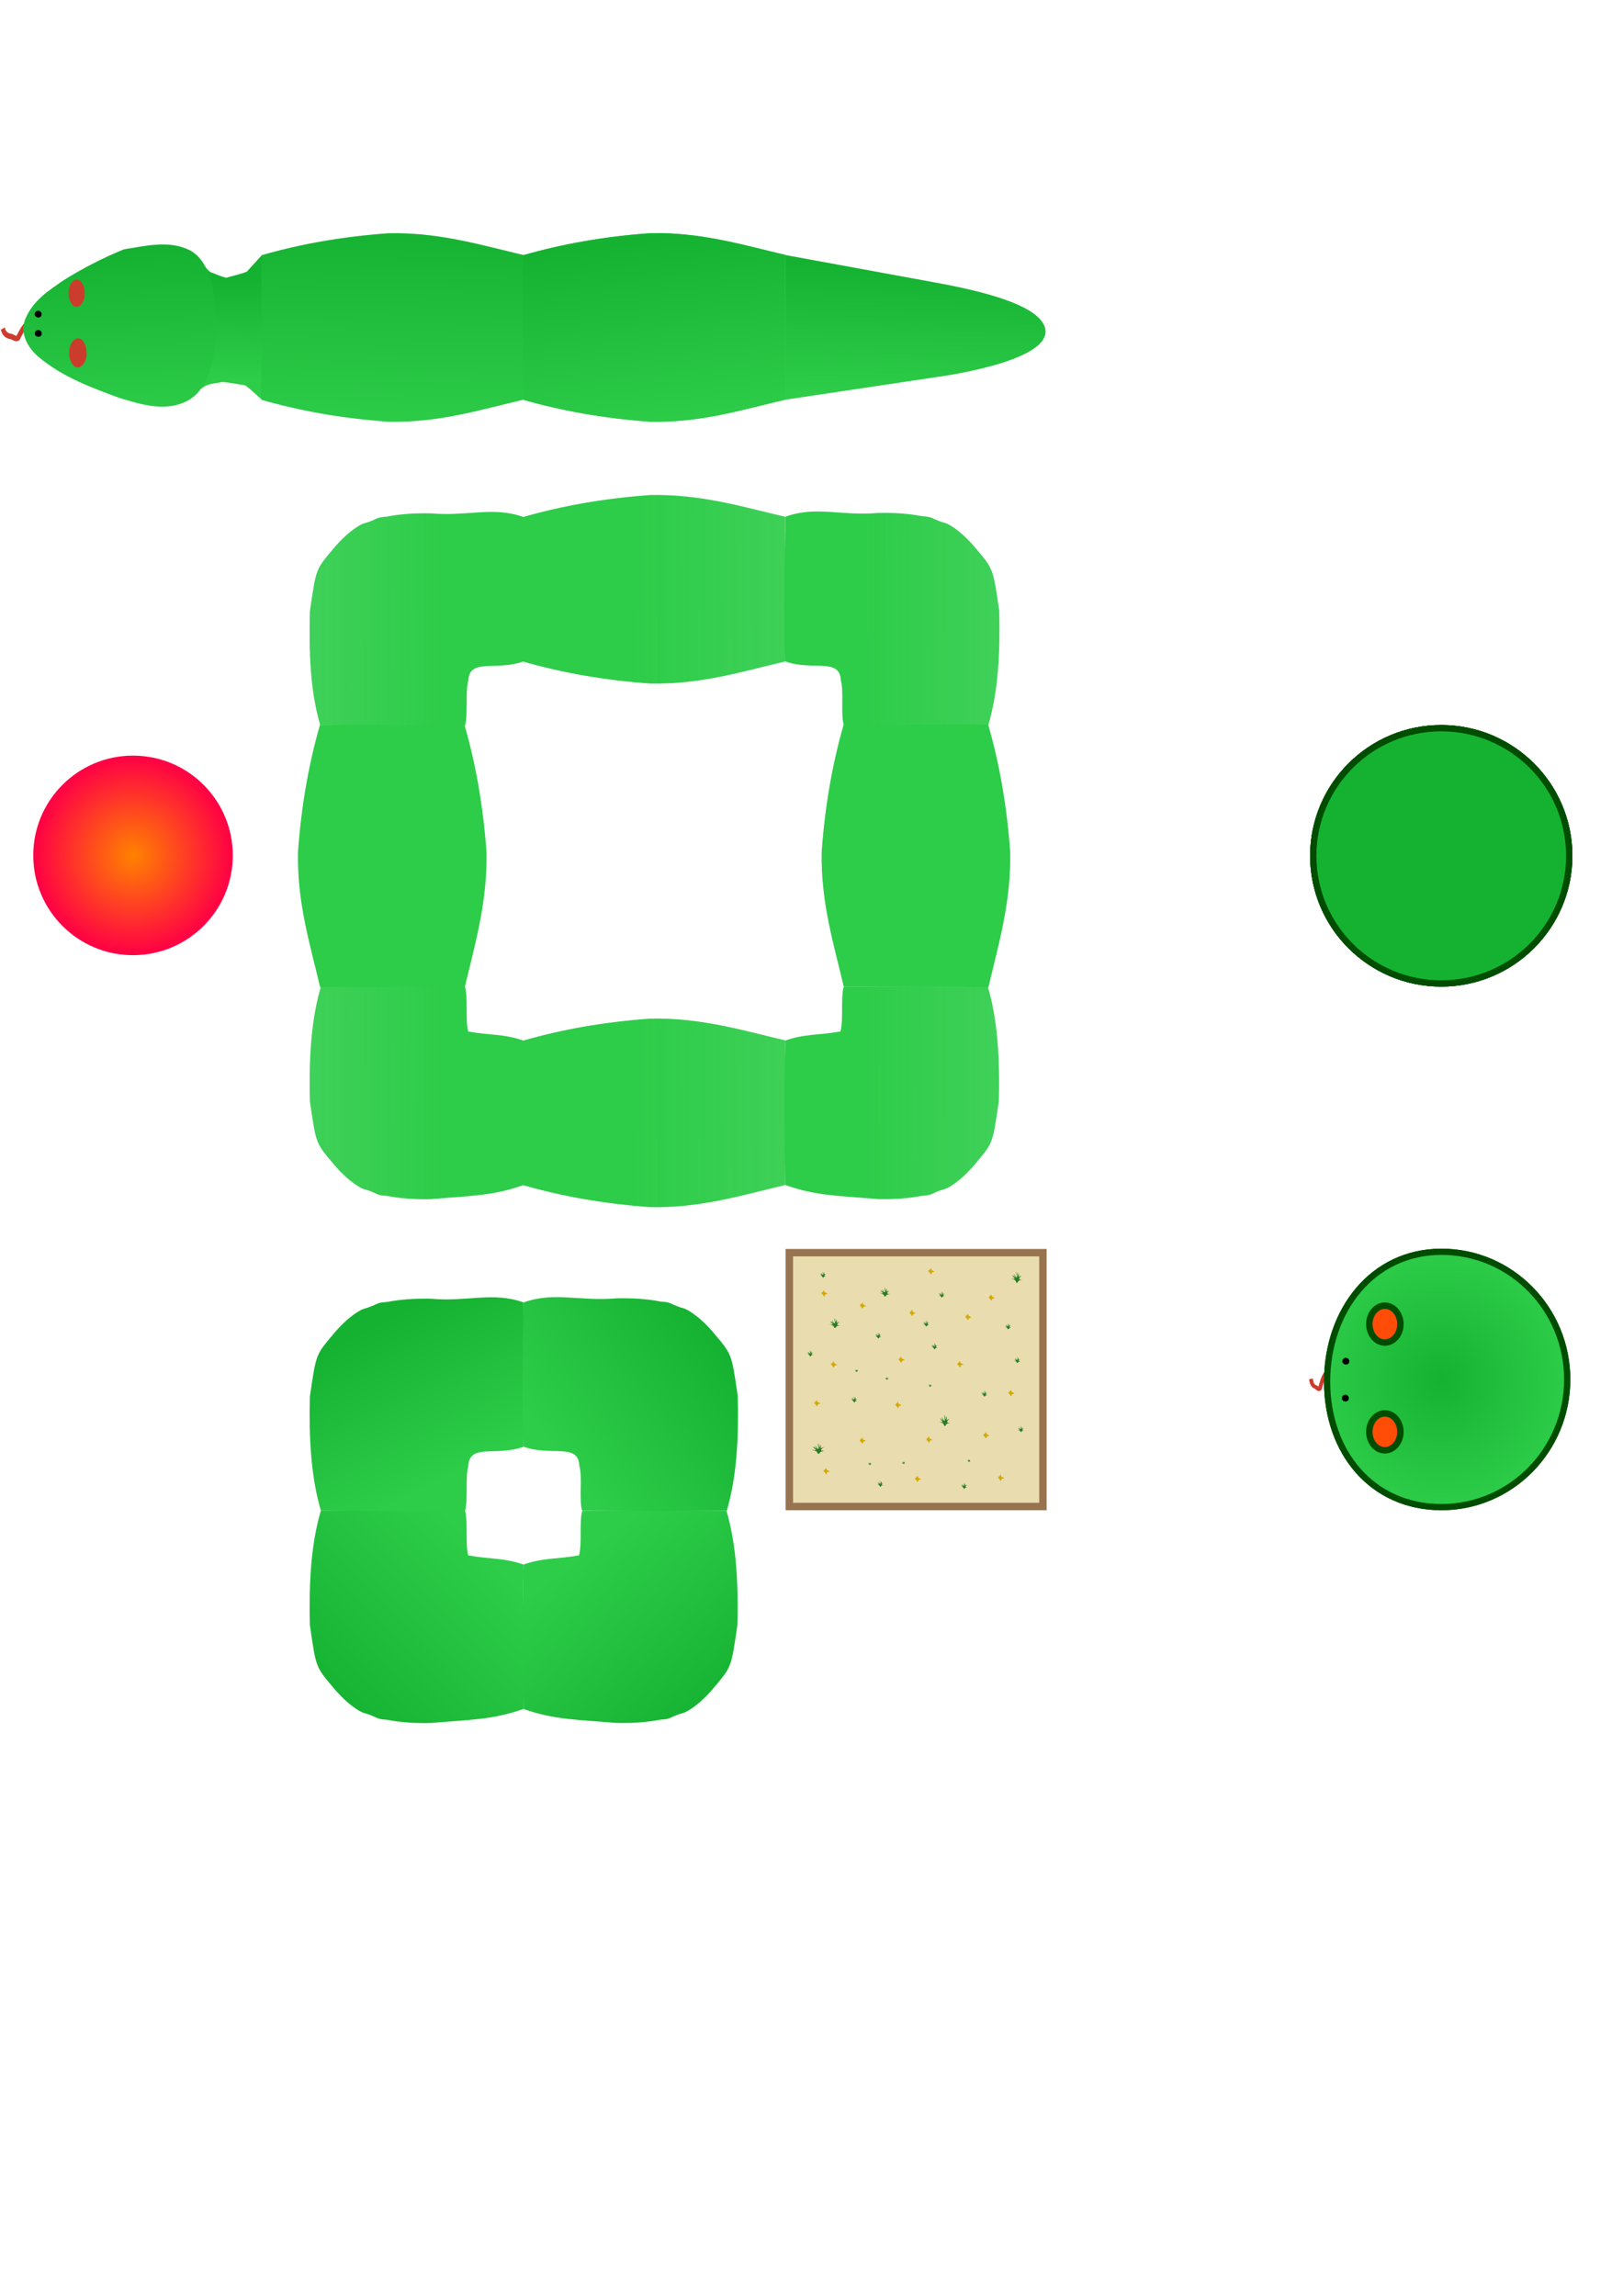 <?xml version="1.0" encoding="UTF-8" standalone="no"?>
<!-- Created with Inkscape (http://www.inkscape.org/) -->

<svg
   xmlns:osb="http://www.openswatchbook.org/uri/2009/osb"
   xmlns:dc="http://purl.org/dc/elements/1.1/"
   xmlns:cc="http://creativecommons.org/ns#"
   xmlns:rdf="http://www.w3.org/1999/02/22-rdf-syntax-ns#"
   xmlns:svg="http://www.w3.org/2000/svg"
   xmlns="http://www.w3.org/2000/svg"
   xmlns:xlink="http://www.w3.org/1999/xlink"
   xmlns:sodipodi="http://sodipodi.sourceforge.net/DTD/sodipodi-0.dtd"
   xmlns:inkscape="http://www.inkscape.org/namespaces/inkscape"
   width="210mm"
   height="297mm"
   viewBox="0 0 210 297"
   version="1.1"
   id="svg8"
   sodipodi:docname="asset_sheet.svg"
   inkscape:version="0.92.3 (2405546, 2018-03-11)">
  <defs
     id="defs2">
    <linearGradient
       inkscape:collect="always"
       id="linearGradient2389-6">
      <stop
         id="stop2387"
         offset="0"
         style="stop-color:#15b231;stop-opacity:1" />
      <stop
         id="stop2385"
         offset="1"
         style="stop-color:#2dcc49;stop-opacity:1" />
    </linearGradient>
    <linearGradient
       id="linearGradient2046"
       osb:paint="gradient">
      <stop
         style="stop-color:#ff8200;stop-opacity:1;"
         offset="0"
         id="stop2042" />
      <stop
         style="stop-color:#ff0045;stop-opacity:1"
         offset="1"
         id="stop2044" />
    </linearGradient>
    <linearGradient
       osb:paint="gradient"
       id="linearGradient821">
      <stop
         id="stop829"
         offset="0"
         style="stop-color:#2dcc49;stop-opacity:1;" />
      <stop
         id="stop831"
         offset="1"
         style="stop-color:#2dcc49;stop-opacity:0;" />
    </linearGradient>
    <linearGradient
       id="linearGradient821-3"
       osb:paint="gradient">
      <stop
         style="stop-color:#ffffff;stop-opacity:1;"
         offset="0"
         id="stop817" />
      <stop
         style="stop-color:#2dcc49;stop-opacity:0;"
         offset="1"
         id="stop819" />
    </linearGradient>
    <linearGradient
       inkscape:collect="always"
       xlink:href="#linearGradient821-3"
       id="linearGradient827"
       gradientUnits="userSpaceOnUse"
       x1="32.884"
       y1="151.857"
       x2="240.771"
       y2="142.975"
       gradientTransform="translate(2.778,10.742)" />
    <linearGradient
       inkscape:collect="always"
       xlink:href="#linearGradient821"
       id="linearGradient835-6"
       gradientUnits="userSpaceOnUse"
       gradientTransform="matrix(0.744,0,0,1,-5.524,25.483)"
       x1="83.155"
       y1="152.991"
       x2="936.247"
       y2="149.4" />
    <linearGradient
       inkscape:collect="always"
       xlink:href="#linearGradient821"
       id="linearGradient835-5-2-6-4-1"
       gradientUnits="userSpaceOnUse"
       gradientTransform="matrix(0.291,0,0,0.604,57.805,-15.198)"
       x1="83.155"
       y1="152.991"
       x2="936.247"
       y2="149.4" />
    <linearGradient
       inkscape:collect="always"
       xlink:href="#linearGradient821"
       id="linearGradient835-5-2-6-4-5"
       gradientUnits="userSpaceOnUse"
       gradientTransform="matrix(0.291,0,0,0.604,57.805,52.535)"
       x1="83.155"
       y1="152.991"
       x2="936.247"
       y2="149.4" />
    <linearGradient
       inkscape:collect="always"
       xlink:href="#linearGradient821"
       id="linearGradient835-5-9-6-93"
       gradientUnits="userSpaceOnUse"
       gradientTransform="matrix(-0.234,0,0,0.602,77.058,52.822)"
       x1="83.155"
       y1="152.991"
       x2="936.247"
       y2="149.4" />
    <linearGradient
       inkscape:collect="always"
       xlink:href="#linearGradient821"
       id="linearGradient835-5-9-6-93-6"
       gradientUnits="userSpaceOnUse"
       gradientTransform="matrix(0.234,0,0,0.602,92.278,52.813)"
       x1="83.155"
       y1="152.991"
       x2="936.247"
       y2="149.4" />
    <linearGradient
       inkscape:collect="always"
       xlink:href="#linearGradient821"
       id="linearGradient835-5-9-6-93-1"
       gradientUnits="userSpaceOnUse"
       gradientTransform="matrix(-0.234,0,0,-0.602,77.058,168.72)"
       x1="83.155"
       y1="152.991"
       x2="936.247"
       y2="149.4" />
    <linearGradient
       inkscape:collect="always"
       xlink:href="#linearGradient821"
       id="linearGradient835-5-9-6-93-1-4"
       gradientUnits="userSpaceOnUse"
       gradientTransform="matrix(0.234,0,0,-0.602,92.328,168.665)"
       x1="83.155"
       y1="152.991"
       x2="936.247"
       y2="149.4" />
    <linearGradient
       inkscape:collect="always"
       xlink:href="#linearGradient2389-6"
       id="linearGradient2391"
       x1="50.888"
       y1="28.803"
       x2="50.212"
       y2="55.734"
       gradientUnits="userSpaceOnUse"
       spreadMethod="reflect" />
    <linearGradient
       gradientTransform="translate(33.867,-9.2054761e-6)"
       inkscape:collect="always"
       xlink:href="#linearGradient2389-6"
       id="linearGradient2391-2"
       x1="46.585"
       y1="31.422"
       x2="49.651"
       y2="55.547"
       gradientUnits="userSpaceOnUse"
       spreadMethod="reflect" />
    <linearGradient
       inkscape:collect="always"
       xlink:href="#linearGradient2389-6"
       id="linearGradient2425"
       x1="115.08"
       y1="34.388"
       x2="114.402"
       y2="51.209"
       gradientUnits="userSpaceOnUse" />
    <linearGradient
       inkscape:collect="always"
       xlink:href="#linearGradient2389-6"
       id="linearGradient2433"
       x1="33.746"
       y1="122.425"
       x2="33.565"
       y2="135.325"
       gradientUnits="userSpaceOnUse" />
    <linearGradient
       inkscape:collect="always"
       xlink:href="#linearGradient2389-6"
       id="linearGradient2441"
       x1="99.484"
       y1="125.915"
       x2="100.26"
       y2="152.512"
       gradientUnits="userSpaceOnUse"
       spreadMethod="pad" />
    <linearGradient
       inkscape:collect="always"
       xlink:href="#linearGradient2389-6"
       id="linearGradient2457"
       x1="92.877"
       y1="173.031"
       x2="72.478"
       y2="188.56"
       gradientUnits="userSpaceOnUse" />
    <linearGradient
       inkscape:collect="always"
       xlink:href="#linearGradient2389-6"
       id="linearGradient2465"
       x1="52.225"
       y1="169.514"
       x2="62.07"
       y2="188.971"
       gradientUnits="userSpaceOnUse" />
    <linearGradient
       inkscape:collect="always"
       xlink:href="#linearGradient2389-6"
       id="linearGradient2473"
       x1="42.309"
       y1="220.935"
       x2="62.516"
       y2="200.543"
       gradientUnits="userSpaceOnUse" />
    <linearGradient
       inkscape:collect="always"
       xlink:href="#linearGradient2389-6"
       id="linearGradient2481"
       x1="91.183"
       y1="222.985"
       x2="74.676"
       y2="201.47"
       gradientUnits="userSpaceOnUse" />
    <radialGradient
       inkscape:collect="always"
       xlink:href="#linearGradient2046"
       id="radialGradient2635"
       cx="85.5"
       cy="280.723"
       fx="85.5"
       fy="280.723"
       r="12.909"
       gradientUnits="userSpaceOnUse"
       gradientTransform="translate(-68.287,-170.064)" />
    <radialGradient
       inkscape:collect="always"
       xlink:href="#linearGradient2389-6"
       id="radialGradient975"
       cx="16.885"
       cy="110.847"
       fx="16.885"
       fy="110.847"
       r="16.966"
       gradientTransform="matrix(1,0,0,0.997,33.867,0.041)"
       gradientUnits="userSpaceOnUse" />
    <radialGradient
       inkscape:collect="always"
       xlink:href="#linearGradient2389-6"
       id="radialGradient975-2"
       cx="16.885"
       cy="110.847"
       fx="16.885"
       fy="110.847"
       r="16.966"
       gradientTransform="matrix(0.982,0,0,0.997,0.59,34.149)"
       gradientUnits="userSpaceOnUse" />
    <radialGradient
       inkscape:collect="always"
       xlink:href="#linearGradient2389-6"
       id="radialGradient1128"
       gradientUnits="userSpaceOnUse"
       gradientTransform="matrix(1,0,0,0.997,33.867,0.041)"
       cx="16.885"
       cy="110.847"
       fx="16.885"
       fy="110.847"
       r="16.966" />
  </defs>
  <sodipodi:namedview
     id="base"
     pagecolor="#ffffff"
     bordercolor="#666666"
     borderopacity="1.0"
     inkscape:pageopacity="0.0"
     inkscape:pageshadow="2"
     inkscape:zoom="0.70710678"
     inkscape:cx="647.7399"
     inkscape:cy="338.08734"
     inkscape:document-units="mm"
     inkscape:current-layer="layer1"
     showgrid="true"
     showguides="true"
     inkscape:window-width="1920"
     inkscape:window-height="1015"
     inkscape:window-x="0"
     inkscape:window-y="0"
     inkscape:window-maximized="1"
     guidetolerance="9"
     inkscape:snap-bbox="true"
     inkscape:snap-nodes="false"
     inkscape:snap-others="false"
     inkscape:bbox-paths="true">
    <inkscape:grid
       type="xygrid"
       id="grid934"
       spacingx="33.867"
       spacingy="33.867"
       empspacing="1" />
  </sodipodi:namedview>
  <g
     inkscape:label="Layer 1"
     inkscape:groupmode="layer"
     id="layer1">
    <path
       inkscape:connector-curvature="0"
       style="fill:url(#linearGradient835-5-2-6-4-1);fill-opacity:1;stroke:none;stroke-width:0.363;stroke-miterlimit:4;stroke-dasharray:none;stroke-dashoffset:0;stroke-opacity:1"
       d="m 85.367,64.036 c -0.401,-0.006 -0.807,-0.005 -1.218,0.003 -6,0.427 -11.451,1.404 -16.442,2.842 -0.061,3.073 -0.017,6.189 -0.025,9.283 l 0.005,9.422 c 4.991,1.438 10.463,2.418 16.463,2.845 6.566,0.124 11.854,-1.547 17.461,-2.863 l 7.9e-4,-9.609 c 0,0 -0.035,-9.087 0.015,-9.096 C 96.371,65.63 91.389,64.12 85.367,64.036 Z"
       id="rect815-9-1-9-9-1"
       sodipodi:nodetypes="ccccccccccc" />
    <path
       inkscape:connector-curvature="0"
       style="fill:#2dcc49;fill-opacity:1;stroke:none;stroke-width:0.363;stroke-miterlimit:4;stroke-dasharray:none;stroke-dashoffset:0;stroke-opacity:1"
       d="m 62.95,111.452 c 0.006,-0.401 0.005,-0.807 -0.003,-1.218 -0.427,-6 -1.404,-11.451 -2.842,-16.442 -3.073,-0.061 -6.189,-0.017 -9.283,-0.025 l -9.422,0.005 c -1.438,4.991 -2.418,10.463 -2.845,16.463 -0.124,6.566 1.547,11.854 2.863,17.461 l 9.609,7.9e-4 c 0,0 9.096,0.007 9.104,0.057 1.234,-5.256 2.736,-10.279 2.82,-16.301 z"
       id="rect815-9-1-9-9-7"
       sodipodi:nodetypes="ccccccccccc" />
    <path
       inkscape:connector-curvature="0"
       style="fill:url(#linearGradient835-5-2-6-4-5);fill-opacity:1;stroke:none;stroke-width:0.363;stroke-miterlimit:4;stroke-dasharray:none;stroke-dashoffset:0;stroke-opacity:1"
       d="m 85.367,131.769 c -0.401,-0.006 -0.807,-0.005 -1.218,0.003 -6,0.427 -11.451,1.404 -16.442,2.842 -0.061,3.073 -0.017,6.189 -0.025,9.283 l 0.005,9.422 c 4.991,1.438 10.463,2.418 16.463,2.845 6.566,0.124 11.854,-1.547 17.461,-2.863 l 7.9e-4,-9.609 c 0,0 -0.035,-9.087 0.015,-9.096 -5.256,-1.234 -10.237,-2.745 -16.259,-2.829 z"
       id="rect815-9-1-9-9-9"
       sodipodi:nodetypes="ccccccccccc" />
    <path
       style="fill:url(#linearGradient835-5-9-6-93);fill-opacity:1;stroke:none;stroke-width:0.325;stroke-miterlimit:4;stroke-dasharray:none;stroke-dashoffset:0;stroke-opacity:1"
       d="m 60.168,127.666 c 0.413,1.412 0.007,4.367 0.421,5.779 2.833,0.516 4.597,0.273 7.12,1.174 0.224,6.22 0.117,12.47 0.017,18.691 -4.018,1.434 -7.139,1.394 -11.97,1.82 -2.025,0.047 -3.909,-0.072 -5.718,-0.425 -1.518,-0.07 -1.079,-0.355 -3.092,-0.919 0,0 -1.516,-0.589 -3.545,-2.911 -2.572,-3.071 -2.464,-2.636 -3.307,-8.421 -0.124,-5.249 0.104,-10.304 1.417,-14.787 l 9.706,-0.049 z"
       id="rect815-9-6-5-8"
       inkscape:connector-curvature="0"
       sodipodi:nodetypes="cccccccccccc" />
    <path
       inkscape:connector-curvature="0"
       style="fill:#2dcc49;fill-opacity:1;stroke:none;stroke-width:0.363;stroke-miterlimit:4;stroke-dasharray:none;stroke-dashoffset:0;stroke-opacity:1"
       d="m 130.711,111.415 c 0.006,-0.401 0.005,-0.807 -0.003,-1.218 -0.427,-6 -1.404,-11.451 -2.842,-16.442 -3.073,-0.061 -6.189,-0.017 -9.283,-0.025 l -9.422,0.005 c -1.438,4.991 -2.418,10.463 -2.845,16.463 -0.124,6.566 1.547,11.854 2.863,17.461 l 9.609,8e-4 c 0,0 9.095,0.007 9.104,0.057 1.234,-5.256 2.736,-10.279 2.82,-16.301 z"
       id="rect815-9-1-9-9-7-9"
       sodipodi:nodetypes="ccccccccccc" />
    <path
       style="fill:url(#linearGradient835-5-9-6-93-6);fill-opacity:1;stroke:none;stroke-width:0.325;stroke-miterlimit:4;stroke-dasharray:none;stroke-dashoffset:0;stroke-opacity:1"
       d="m 109.168,127.657 c -0.413,1.412 -0.007,4.367 -0.421,5.779 -2.833,0.516 -4.597,0.273 -7.12,1.174 -0.224,6.22 -0.117,12.47 -0.017,18.691 4.018,1.434 7.139,1.394 11.97,1.82 2.025,0.047 3.909,-0.072 5.718,-0.425 1.518,-0.07 1.079,-0.355 3.092,-0.919 0,0 1.516,-0.589 3.545,-2.911 2.572,-3.071 2.464,-2.636 3.307,-8.421 0.124,-5.249 -0.104,-10.304 -1.417,-14.787 l -9.706,-0.049 z"
       id="rect815-9-6-5-8-5"
       inkscape:connector-curvature="0"
       sodipodi:nodetypes="cccccccccccc" />
    <path
       style="fill:url(#linearGradient835-5-9-6-93-1);fill-opacity:1;stroke:none;stroke-width:0.325;stroke-miterlimit:4;stroke-dasharray:none;stroke-dashoffset:0;stroke-opacity:1"
       d="m 60.168,93.876 c 0.413,-1.412 0.007,-4.367 0.421,-5.779 0.121,-3.041 3.535,-1.234 7.153,-2.535 0.224,-6.22 0.106,-12.449 0.006,-18.669 -4.018,-1.434 -7.162,-0.054 -11.992,-0.48 -2.025,-0.047 -3.909,0.072 -5.718,0.425 -1.518,0.07 -1.079,0.355 -3.092,0.919 0,0 -1.516,0.589 -3.545,2.911 -2.572,3.071 -2.464,2.636 -3.307,8.421 -0.124,5.249 0.021,10.221 1.333,14.703 l 9.789,0.133 z"
       id="rect815-9-6-5-8-0"
       inkscape:connector-curvature="0"
       sodipodi:nodetypes="cccccccccccc" />
    <path
       style="fill:url(#linearGradient835-5-9-6-93-1-4);fill-opacity:1;stroke:none;stroke-width:0.325;stroke-miterlimit:4;stroke-dasharray:none;stroke-dashoffset:0;stroke-opacity:1"
       d="m 109.169,93.742 c -0.413,-1.412 0.043,-4.287 -0.371,-5.699 -0.121,-3.041 -3.6,-1.187 -7.218,-2.488 -0.224,-6.22 -0.041,-12.496 0.059,-18.716 4.018,-1.434 7.162,-0.054 11.992,-0.48 2.025,-0.047 3.909,0.072 5.718,0.425 1.518,0.07 1.079,0.355 3.092,0.919 0,0 1.516,0.589 3.545,2.911 2.572,3.071 2.464,2.636 3.307,8.421 0.124,5.249 -0.104,10.304 -1.417,14.787 l -9.706,0.049 z"
       id="rect815-9-6-5-8-0-4"
       inkscape:connector-curvature="0"
       sodipodi:nodetypes="cccccccccccc" />
    <g
       id="g2526"
       inkscape:export-xdpi="96"
       inkscape:export-ydpi="96"
       transform="translate(-67.748,-0.011)">
      <rect
         y="162.065"
         x="169.881"
         height="32.837"
         width="32.81"
         id="rect1975"
         style="fill:#e9ddaf;fill-opacity:1;stroke:#97744f;stroke-width:0.96;stroke-miterlimit:4;stroke-dasharray:none;stroke-dashoffset:0;stroke-opacity:1;paint-order:stroke markers fill" />
      <path
         sodipodi:nodetypes="cscscssscc"
         inkscape:connector-curvature="0"
         id="path1977"
         d="m 179.774,168.918 c 0,0.147 -0.147,0.061 -0.276,0.132 -0.055,0.03 -0.059,0.233 -0.124,0.26 -0.119,0 -0.113,-0.148 -0.183,-0.233 -0.051,-0.062 -0.052,0.055 -0.151,-0.11 0,-0.059 -0.134,-0.051 -0.067,-0.047 0.062,0.003 0.181,-0.079 0.129,-0.074 -0.282,0.026 0.134,-0.134 0.137,-0.188 0.005,-0.088 0.069,-0.133 0.134,-0.133 -0.011,0.033 -0.071,0.259 0.401,0.393 z"
         style="fill:#d4a900;fill-opacity:1;stroke:none;stroke-width:1;stroke-miterlimit:4;stroke-dasharray:none;stroke-dashoffset:0;stroke-opacity:1;paint-order:stroke markers fill" />
      <path
         sodipodi:nodetypes="cscscssscc"
         inkscape:connector-curvature="0"
         id="path1977-8"
         d="m 186.2,169.863 c 0,0.147 -0.147,0.061 -0.276,0.132 -0.055,0.03 -0.059,0.233 -0.124,0.26 -0.119,0 -0.113,-0.148 -0.183,-0.233 -0.051,-0.062 -0.052,0.055 -0.151,-0.11 0,-0.059 -0.134,-0.051 -0.067,-0.047 0.062,0.003 0.181,-0.079 0.129,-0.074 -0.282,0.026 0.134,-0.134 0.137,-0.188 0.005,-0.088 0.069,-0.133 0.134,-0.133 -0.011,0.033 -0.071,0.259 0.401,0.393 z"
         style="fill:#d4a900;fill-opacity:1;stroke:none;stroke-width:1;stroke-miterlimit:4;stroke-dasharray:none;stroke-dashoffset:0;stroke-opacity:1;paint-order:stroke markers fill" />
      <path
         sodipodi:nodetypes="cscscssscc"
         inkscape:connector-curvature="0"
         id="path1977-5"
         d="m 184.782,175.91 c 0,0.147 -0.147,0.061 -0.276,0.132 -0.055,0.03 -0.059,0.233 -0.124,0.26 -0.119,0 -0.113,-0.148 -0.183,-0.233 -0.051,-0.062 -0.052,0.055 -0.151,-0.11 0,-0.059 -0.134,-0.051 -0.067,-0.047 0.062,0.003 0.181,-0.079 0.129,-0.074 -0.282,0.026 0.134,-0.134 0.137,-0.188 0.005,-0.088 0.069,-0.133 0.134,-0.133 -0.011,0.033 -0.071,0.259 0.401,0.393 z"
         style="opacity:1;vector-effect:none;fill:#d4a900;fill-opacity:1;stroke:none;stroke-width:1;stroke-linecap:butt;stroke-linejoin:miter;stroke-miterlimit:4;stroke-dasharray:none;stroke-dashoffset:0;stroke-opacity:1;paint-order:stroke markers fill" />
      <path
         sodipodi:nodetypes="cscscssscc"
         inkscape:connector-curvature="0"
         id="path1977-4"
         d="m 176.041,176.525 c 0,0.147 -0.147,0.061 -0.276,0.132 -0.055,0.03 -0.059,0.233 -0.124,0.26 -0.119,0 -0.113,-0.148 -0.183,-0.233 -0.051,-0.062 -0.052,0.055 -0.151,-0.11 0,-0.059 -0.134,-0.051 -0.067,-0.047 0.062,0.003 0.181,-0.079 0.129,-0.074 -0.282,0.026 0.134,-0.134 0.137,-0.188 0.005,-0.088 0.069,-0.133 0.134,-0.133 -0.011,0.033 -0.071,0.259 0.401,0.393 z"
         style="fill:#d4a900;fill-opacity:1;stroke:none;stroke-width:1;stroke-miterlimit:4;stroke-dasharray:none;stroke-dashoffset:0;stroke-opacity:1;paint-order:stroke markers fill" />
      <path
         sodipodi:nodetypes="cscscssscc"
         inkscape:connector-curvature="0"
         id="path1977-1"
         d="m 195.743,185.69 c 0,0.147 -0.147,0.061 -0.276,0.132 -0.055,0.03 -0.059,0.233 -0.124,0.26 -0.119,0 -0.113,-0.148 -0.183,-0.233 -0.051,-0.062 -0.052,0.055 -0.151,-0.11 0,-0.059 -0.134,-0.051 -0.067,-0.047 0.062,0.003 0.181,-0.079 0.129,-0.074 -0.282,0.026 0.134,-0.134 0.137,-0.188 0.005,-0.088 0.069,-0.133 0.134,-0.133 -0.011,0.033 -0.071,0.259 0.401,0.393 z"
         style="fill:#d4a900;fill-opacity:1;stroke:none;stroke-width:1;stroke-miterlimit:4;stroke-dasharray:none;stroke-dashoffset:0;stroke-opacity:1;paint-order:stroke markers fill" />
      <path
         sodipodi:nodetypes="cscscssscc"
         inkscape:connector-curvature="0"
         id="path1977-85"
         d="m 184.357,181.769 c 0,0.147 -0.147,0.061 -0.276,0.132 -0.055,0.03 -0.059,0.233 -0.124,0.26 -0.119,0 -0.113,-0.148 -0.183,-0.233 -0.051,-0.062 -0.052,0.055 -0.151,-0.11 0,-0.059 -0.134,-0.051 -0.067,-0.047 0.062,0.003 0.181,-0.079 0.129,-0.074 -0.282,0.026 0.134,-0.134 0.137,-0.188 0.005,-0.088 0.069,-0.133 0.134,-0.133 -0.011,0.033 -0.071,0.259 0.401,0.393 z"
         style="fill:#d4a900;fill-opacity:1;stroke:none;stroke-width:1;stroke-miterlimit:4;stroke-dasharray:none;stroke-dashoffset:0;stroke-opacity:1;paint-order:stroke markers fill" />
      <path
         sodipodi:nodetypes="cscscssscc"
         inkscape:connector-curvature="0"
         id="path1977-9"
         d="m 193.419,170.382 c 0,0.147 -0.147,0.061 -0.276,0.132 -0.055,0.03 -0.059,0.233 -0.124,0.26 -0.119,0 -0.113,-0.148 -0.183,-0.233 -0.051,-0.062 -0.052,0.055 -0.151,-0.11 0,-0.059 -0.134,-0.051 -0.067,-0.047 0.062,0.003 0.181,-0.079 0.129,-0.074 -0.282,0.026 0.134,-0.134 0.137,-0.188 0.005,-0.088 0.069,-0.133 0.134,-0.133 -0.011,0.033 -0.071,0.259 0.401,0.393 z"
         style="fill:#d4a900;fill-opacity:1;stroke:none;stroke-width:1;stroke-miterlimit:4;stroke-dasharray:none;stroke-dashoffset:0;stroke-opacity:1;paint-order:stroke markers fill" />
      <path
         sodipodi:nodetypes="cscscssscc"
         inkscape:connector-curvature="0"
         id="path1977-7"
         d="m 196.443,167.878 c 0,0.147 -0.147,0.061 -0.276,0.132 -0.055,0.03 -0.059,0.233 -0.124,0.26 -0.119,0 -0.113,-0.148 -0.183,-0.233 -0.051,-0.062 -0.052,0.055 -0.151,-0.11 0,-0.059 -0.134,-0.051 -0.067,-0.047 0.062,0.003 0.181,-0.079 0.129,-0.074 -0.282,0.026 0.134,-0.134 0.137,-0.188 0.005,-0.088 0.069,-0.133 0.134,-0.133 -0.011,0.033 -0.071,0.259 0.401,0.393 z"
         style="fill:#d4a900;fill-opacity:1;stroke:none;stroke-width:1;stroke-miterlimit:4;stroke-dasharray:none;stroke-dashoffset:0;stroke-opacity:1;paint-order:stroke markers fill" />
      <path
         sodipodi:nodetypes="cscscssscc"
         inkscape:connector-curvature="0"
         id="path1977-53"
         d="m 173.868,181.533 c 0,0.147 -0.147,0.061 -0.276,0.132 -0.055,0.03 -0.059,0.233 -0.124,0.26 -0.119,0 -0.113,-0.148 -0.183,-0.233 -0.051,-0.062 -0.052,0.055 -0.151,-0.11 0,-0.059 -0.134,-0.051 -0.067,-0.047 0.062,0.003 0.181,-0.079 0.129,-0.074 -0.282,0.026 0.134,-0.134 0.137,-0.188 0.005,-0.088 0.069,-0.133 0.134,-0.133 -0.011,0.033 -0.071,0.259 0.401,0.393 z"
         style="fill:#d4a900;fill-opacity:1;stroke:none;stroke-width:1;stroke-miterlimit:4;stroke-dasharray:none;stroke-dashoffset:0;stroke-opacity:1;paint-order:stroke markers fill" />
      <path
         sodipodi:nodetypes="cscscssscc"
         inkscape:connector-curvature="0"
         id="path1977-85-8"
         d="m 179.747,186.379 c 0,0.147 -0.147,0.061 -0.276,0.132 -0.055,0.03 -0.059,0.233 -0.124,0.26 -0.119,0 -0.113,-0.148 -0.183,-0.233 -0.051,-0.062 -0.052,0.055 -0.151,-0.11 0,-0.059 -0.134,-0.051 -0.067,-0.047 0.062,0.003 0.181,-0.079 0.129,-0.074 -0.282,0.026 0.134,-0.134 0.137,-0.188 0.005,-0.088 0.069,-0.133 0.134,-0.133 -0.011,0.033 -0.071,0.259 0.401,0.393 z"
         style="fill:#d4a900;fill-opacity:1;stroke:none;stroke-width:1;stroke-miterlimit:4;stroke-dasharray:none;stroke-dashoffset:0;stroke-opacity:1;paint-order:stroke markers fill" />
      <path
         sodipodi:nodetypes="cscscssscc"
         inkscape:connector-curvature="0"
         id="path1977-85-83"
         d="m 188.366,186.246 c 0,0.147 -0.147,0.061 -0.276,0.132 -0.055,0.03 -0.059,0.233 -0.124,0.26 -0.119,0 -0.113,-0.148 -0.183,-0.233 -0.051,-0.062 -0.052,0.055 -0.151,-0.11 0,-0.059 -0.134,-0.051 -0.067,-0.047 0.062,0.003 0.181,-0.079 0.129,-0.074 -0.282,0.026 0.134,-0.134 0.137,-0.188 0.005,-0.088 0.069,-0.133 0.134,-0.133 -0.011,0.033 -0.071,0.259 0.401,0.393 z"
         style="fill:#d4a900;fill-opacity:1;stroke:none;stroke-width:1;stroke-miterlimit:4;stroke-dasharray:none;stroke-dashoffset:0;stroke-opacity:1;paint-order:stroke markers fill" />
      <path
         sodipodi:nodetypes="cscscssscc"
         inkscape:connector-curvature="0"
         id="path1977-85-1"
         d="m 192.375,176.49 c 0,0.147 -0.147,0.061 -0.276,0.132 -0.055,0.03 -0.059,0.233 -0.124,0.26 -0.119,0 -0.113,-0.148 -0.183,-0.233 -0.051,-0.062 -0.052,0.055 -0.151,-0.11 0,-0.059 -0.134,-0.051 -0.067,-0.047 0.062,0.003 0.181,-0.079 0.129,-0.074 -0.282,0.026 0.134,-0.134 0.137,-0.188 0.005,-0.088 0.069,-0.133 0.134,-0.133 -0.011,0.033 -0.071,0.259 0.401,0.393 z"
         style="fill:#d4a900;fill-opacity:1;stroke:none;stroke-width:1;stroke-miterlimit:4;stroke-dasharray:none;stroke-dashoffset:0;stroke-opacity:1;paint-order:stroke markers fill" />
      <path
         sodipodi:nodetypes="cscscssscc"
         inkscape:connector-curvature="0"
         id="path1977-85-89"
         d="m 186.896,191.324 c 0,0.147 -0.147,0.061 -0.276,0.132 -0.055,0.03 -0.059,0.233 -0.124,0.26 -0.119,0 -0.113,-0.148 -0.183,-0.233 -0.051,-0.062 -0.052,0.055 -0.151,-0.11 0,-0.059 -0.134,-0.051 -0.067,-0.047 0.062,0.003 0.181,-0.079 0.129,-0.074 -0.282,0.026 0.134,-0.134 0.137,-0.188 0.005,-0.088 0.069,-0.133 0.134,-0.133 -0.011,0.033 -0.071,0.259 0.401,0.393 z"
         style="fill:#d4a900;fill-opacity:1;stroke:none;stroke-width:1;stroke-miterlimit:4;stroke-dasharray:none;stroke-dashoffset:0;stroke-opacity:1;paint-order:stroke markers fill" />
      <path
         sodipodi:nodetypes="cscscssscc"
         inkscape:connector-curvature="0"
         id="path1977-85-6"
         d="m 174.802,167.336 c 0,0.147 -0.147,0.061 -0.276,0.132 -0.055,0.03 -0.059,0.233 -0.124,0.26 -0.119,0 -0.113,-0.148 -0.183,-0.233 -0.051,-0.062 -0.052,0.055 -0.151,-0.11 0,-0.059 -0.134,-0.051 -0.067,-0.047 0.062,0.003 0.181,-0.079 0.129,-0.074 -0.282,0.026 0.134,-0.134 0.137,-0.188 0.005,-0.088 0.069,-0.133 0.134,-0.133 -0.011,0.033 -0.071,0.259 0.401,0.393 z"
         style="fill:#d4a900;fill-opacity:1;stroke:none;stroke-width:1;stroke-miterlimit:4;stroke-dasharray:none;stroke-dashoffset:0;stroke-opacity:1;paint-order:stroke markers fill" />
      <path
         sodipodi:nodetypes="cscscssscc"
         inkscape:connector-curvature="0"
         id="path1977-85-4"
         d="m 175.069,190.322 c 0,0.147 -0.147,0.061 -0.276,0.132 -0.055,0.03 -0.059,0.233 -0.124,0.26 -0.119,0 -0.113,-0.148 -0.183,-0.233 -0.051,-0.062 -0.052,0.055 -0.151,-0.11 0,-0.059 -0.134,-0.051 -0.067,-0.047 0.062,0.003 0.181,-0.079 0.129,-0.074 -0.282,0.026 0.134,-0.134 0.137,-0.188 0.005,-0.088 0.069,-0.133 0.134,-0.133 -0.011,0.033 -0.071,0.259 0.401,0.393 z"
         style="fill:#d4a900;fill-opacity:1;stroke:none;stroke-width:1;stroke-miterlimit:4;stroke-dasharray:none;stroke-dashoffset:0;stroke-opacity:1;paint-order:stroke markers fill" />
      <path
         sodipodi:nodetypes="cscscssscc"
         inkscape:connector-curvature="0"
         id="path1977-85-3"
         d="m 188.633,164.473 c 0,0.147 -0.147,0.061 -0.276,0.132 -0.055,0.03 -0.059,0.233 -0.124,0.26 -0.119,0 -0.113,-0.148 -0.183,-0.233 -0.051,-0.062 -0.052,0.055 -0.151,-0.11 0,-0.059 -0.134,-0.051 -0.067,-0.047 0.062,0.003 0.181,-0.079 0.129,-0.074 -0.282,0.026 0.134,-0.134 0.137,-0.188 0.005,-0.088 0.069,-0.133 0.134,-0.133 -0.011,0.033 -0.071,0.259 0.401,0.393 z"
         style="fill:#d4a900;fill-opacity:1;stroke:none;stroke-width:1;stroke-miterlimit:4;stroke-dasharray:none;stroke-dashoffset:0;stroke-opacity:1;paint-order:stroke markers fill" />
      <path
         sodipodi:nodetypes="cscscssscc"
         inkscape:connector-curvature="0"
         id="path1977-85-33"
         d="m 198.99,180.232 c 0,0.147 -0.147,0.061 -0.276,0.132 -0.055,0.03 -0.059,0.233 -0.124,0.26 -0.119,0 -0.113,-0.148 -0.183,-0.233 -0.051,-0.062 -0.052,0.055 -0.151,-0.11 0,-0.059 -0.134,-0.051 -0.067,-0.047 0.062,0.003 0.181,-0.079 0.129,-0.074 -0.282,0.026 0.134,-0.134 0.137,-0.188 0.005,-0.088 0.069,-0.133 0.134,-0.133 -0.011,0.033 -0.071,0.259 0.401,0.393 z"
         style="fill:#d4a900;fill-opacity:1;stroke:none;stroke-width:1;stroke-miterlimit:4;stroke-dasharray:none;stroke-dashoffset:0;stroke-opacity:1;paint-order:stroke markers fill" />
      <path
         sodipodi:nodetypes="cscscssscc"
         inkscape:connector-curvature="0"
         id="path1977-85-86"
         d="m 197.654,191.19 c 0,0.147 -0.147,0.061 -0.276,0.132 -0.055,0.03 -0.059,0.233 -0.124,0.26 -0.119,0 -0.113,-0.148 -0.183,-0.233 -0.051,-0.062 -0.052,0.055 -0.151,-0.11 0,-0.059 -0.134,-0.051 -0.067,-0.047 0.062,0.003 0.181,-0.079 0.129,-0.074 -0.282,0.026 0.134,-0.134 0.137,-0.188 0.005,-0.088 0.069,-0.133 0.134,-0.133 -0.011,0.033 -0.071,0.259 0.401,0.393 z"
         style="fill:#d4a900;fill-opacity:1;stroke:none;stroke-width:1;stroke-miterlimit:4;stroke-dasharray:none;stroke-dashoffset:0;stroke-opacity:1;paint-order:stroke markers fill" />
      <path
         sodipodi:nodetypes="ccssssscscscscssscscssccc"
         inkscape:connector-curvature="0"
         id="path2119"
         d="m 178.811,177.395 c -0.099,0.023 -0.186,0.02 -0.196,0.098 -0.003,0.004 -0.034,0.004 -0.072,-6.4e-4 -0.015,-0.002 0.003,-0.042 -0.027,-0.054 -0.015,-0.006 -0.012,-0.026 -0.021,-0.03 -0.062,-0.026 -0.019,0.011 -0.056,-0.018 -0.009,-0.007 -0.037,-0.011 -0.045,-0.015 -0.018,-0.01 -0.038,-0.01 -0.053,-0.015 0.027,-0.021 0.049,0.005 0.067,0.006 0.029,0.003 0.049,-0.006 0.073,0.006 -0.019,-0.042 -0.025,-0.045 -0.065,-0.074 -0.016,-0.012 -0.035,-0.034 -0.068,-0.054 0.02,0.01 0.059,0.01 0.086,0.027 0.061,0.039 0.098,0.081 9.4e-4,-0.075 0.016,0.017 0.034,0.019 0.048,0.04 0.017,0.024 0.029,0.066 0.043,0.071 0.084,0.03 0.054,-0.005 0.049,-0.033 -0.005,-0.03 -0.023,-0.124 -0.024,-0.167 0.011,0.038 0.027,0.04 0.032,0.074 0.018,0.11 0.022,0.128 0.048,0.038 0.009,-0.017 0.014,-0.051 0.022,-0.048 0.013,0.004 0.006,0.032 0.006,0.07 -3.3e-4,0.112 0.017,0.035 0.131,0.015 -0.077,0.054 -0.17,0.113 -0.065,0.137 z"
         inkscape:transform-center-y="-0.012922286"
         inkscape:transform-center-x="0.012922302"
         style="opacity:1;vector-effect:none;fill:#267d23;fill-opacity:1;stroke:none;stroke-width:1;stroke-linecap:butt;stroke-linejoin:miter;stroke-miterlimit:4;stroke-dasharray:none;stroke-dashoffset:0;stroke-opacity:1;paint-order:stroke markers fill" />
      <path
         sodipodi:nodetypes="ccssssscscscscssscscssccc"
         inkscape:connector-curvature="0"
         id="path2119-0"
         d="m 182.74,178.401 c -0.099,0.023 -0.186,0.02 -0.196,0.098 -0.003,0.004 -0.034,0.004 -0.072,-6.4e-4 -0.015,-0.002 0.003,-0.042 -0.027,-0.054 -0.015,-0.006 -0.012,-0.026 -0.021,-0.03 -0.062,-0.026 -0.019,0.011 -0.056,-0.018 -0.009,-0.007 -0.037,-0.011 -0.045,-0.015 -0.018,-0.01 -0.038,-0.01 -0.053,-0.015 0.027,-0.021 0.049,0.005 0.067,0.006 0.029,0.003 0.049,-0.006 0.073,0.006 -0.019,-0.042 -0.025,-0.045 -0.065,-0.074 -0.016,-0.012 -0.035,-0.034 -0.068,-0.054 0.02,0.01 0.059,0.01 0.086,0.027 0.061,0.039 0.098,0.081 9.4e-4,-0.075 0.016,0.017 0.034,0.019 0.048,0.04 0.017,0.024 0.029,0.066 0.043,0.071 0.084,0.03 0.054,-0.005 0.049,-0.033 -0.005,-0.03 -0.023,-0.124 -0.024,-0.167 0.011,0.038 0.027,0.04 0.032,0.074 0.018,0.11 0.022,0.128 0.048,0.038 0.009,-0.017 0.014,-0.051 0.022,-0.048 0.013,0.004 0.006,0.032 0.006,0.07 -3.3e-4,0.112 0.017,0.035 0.131,0.015 -0.077,0.054 -0.17,0.113 -0.065,0.137 z"
         inkscape:transform-center-y="-0.012922286"
         inkscape:transform-center-x="0.012922302"
         style="opacity:1;vector-effect:none;fill:#267d23;fill-opacity:1;stroke:none;stroke-width:1;stroke-linecap:butt;stroke-linejoin:miter;stroke-miterlimit:4;stroke-dasharray:none;stroke-dashoffset:0;stroke-opacity:1;paint-order:stroke markers fill" />
      <path
         sodipodi:nodetypes="ccssssscscscscssscscssccc"
         inkscape:connector-curvature="0"
         id="path2119-4"
         d="m 178.694,181.215 c -0.173,0.047 -0.326,0.041 -0.342,0.204 -0.005,0.008 -0.059,0.008 -0.126,-0.001 -0.026,-0.004 0.005,-0.087 -0.046,-0.112 -0.027,-0.013 -0.02,-0.055 -0.037,-0.063 -0.109,-0.053 -0.034,0.024 -0.097,-0.037 -0.016,-0.015 -0.064,-0.022 -0.079,-0.032 -0.031,-0.021 -0.066,-0.021 -0.093,-0.03 0.047,-0.044 0.085,0.01 0.117,0.013 0.051,0.006 0.085,-0.013 0.127,0.013 -0.033,-0.086 -0.044,-0.094 -0.113,-0.154 -0.028,-0.024 -0.062,-0.07 -0.118,-0.113 0.036,0.021 0.104,0.021 0.15,0.056 0.106,0.08 0.172,0.168 0.002,-0.157 0.027,0.035 0.059,0.039 0.084,0.082 0.029,0.05 0.051,0.136 0.076,0.147 0.147,0.063 0.094,-0.01 0.086,-0.069 -0.009,-0.063 -0.04,-0.257 -0.041,-0.347 0.02,0.079 0.047,0.082 0.056,0.153 0.032,0.228 0.039,0.267 0.083,0.079 0.016,-0.035 0.025,-0.106 0.038,-0.1 0.023,0.008 0.011,0.067 0.011,0.144 -5.8e-4,0.233 0.029,0.073 0.229,0.031 -0.135,0.113 -0.297,0.234 -0.113,0.285 z"
         inkscape:transform-center-y="-0.02674875"
         inkscape:transform-center-x="0.022623152"
         style="opacity:1;vector-effect:none;fill:#267d23;fill-opacity:1;stroke:none;stroke-width:1.906;stroke-linecap:butt;stroke-linejoin:miter;stroke-miterlimit:4;stroke-dasharray:none;stroke-dashoffset:0;stroke-opacity:1;paint-order:stroke markers fill" />
      <path
         sodipodi:nodetypes="ccssssscscscscssscscssccc"
         inkscape:connector-curvature="0"
         id="path2119-4-8"
         d="m 188.001,171.393 c -0.173,0.047 -0.326,0.041 -0.342,0.204 -0.005,0.008 -0.059,0.008 -0.126,-0.001 -0.026,-0.004 0.005,-0.087 -0.046,-0.112 -0.027,-0.013 -0.02,-0.055 -0.037,-0.063 -0.109,-0.053 -0.034,0.024 -0.097,-0.037 -0.016,-0.015 -0.064,-0.022 -0.079,-0.032 -0.031,-0.021 -0.066,-0.021 -0.093,-0.03 0.047,-0.044 0.085,0.01 0.117,0.013 0.051,0.006 0.085,-0.013 0.127,0.013 -0.033,-0.086 -0.044,-0.094 -0.113,-0.154 -0.028,-0.024 -0.062,-0.07 -0.118,-0.113 0.036,0.021 0.104,0.021 0.15,0.056 0.106,0.08 0.172,0.168 0.002,-0.157 0.027,0.035 0.059,0.039 0.084,0.082 0.029,0.05 0.051,0.136 0.076,0.147 0.147,0.063 0.094,-0.01 0.086,-0.069 -0.009,-0.063 -0.04,-0.257 -0.041,-0.347 0.02,0.079 0.047,0.082 0.056,0.153 0.032,0.228 0.039,0.267 0.083,0.079 0.016,-0.035 0.025,-0.106 0.038,-0.1 0.023,0.008 0.011,0.067 0.011,0.144 -5.8e-4,0.233 0.029,0.073 0.229,0.031 -0.135,0.113 -0.297,0.234 -0.113,0.285 z"
         inkscape:transform-center-y="-0.02674875"
         inkscape:transform-center-x="0.022623152"
         style="opacity:1;vector-effect:none;fill:#267d23;fill-opacity:1;stroke:none;stroke-width:1.906;stroke-linecap:butt;stroke-linejoin:miter;stroke-miterlimit:4;stroke-dasharray:none;stroke-dashoffset:0;stroke-opacity:1;paint-order:stroke markers fill" />
      <path
         sodipodi:nodetypes="ccssssscscscscssscscssccc"
         inkscape:connector-curvature="0"
         id="path2119-4-88"
         d="m 176.449,171.459 c -0.282,0.074 -0.53,0.065 -0.557,0.321 -0.008,0.013 -0.095,0.013 -0.205,-0.002 -0.042,-0.006 0.008,-0.138 -0.076,-0.176 -0.043,-0.02 -0.033,-0.087 -0.06,-0.099 -0.178,-0.084 -0.054,0.037 -0.158,-0.059 -0.026,-0.023 -0.104,-0.035 -0.128,-0.05 -0.05,-0.033 -0.108,-0.033 -0.151,-0.048 0.076,-0.07 0.139,0.016 0.19,0.02 0.083,0.009 0.139,-0.02 0.206,0.02 -0.054,-0.136 -0.071,-0.149 -0.184,-0.243 -0.046,-0.038 -0.101,-0.11 -0.192,-0.178 0.058,0.033 0.169,0.033 0.244,0.088 0.173,0.127 0.28,0.265 0.003,-0.247 0.045,0.055 0.096,0.062 0.136,0.129 0.047,0.078 0.082,0.215 0.123,0.232 0.24,0.099 0.152,-0.016 0.14,-0.109 -0.015,-0.099 -0.064,-0.406 -0.067,-0.547 0.032,0.125 0.076,0.13 0.092,0.241 0.051,0.36 0.064,0.42 0.135,0.125 0.026,-0.056 0.04,-0.167 0.062,-0.158 0.038,0.013 0.017,0.106 0.017,0.228 -9.5e-4,0.368 0.048,0.114 0.373,0.049 -0.219,0.178 -0.483,0.369 -0.184,0.449 z"
         inkscape:transform-center-y="-0.042478287"
         inkscape:transform-center-x="0.036823148"
         style="opacity:1;vector-effect:none;fill:#267d23;fill-opacity:1;stroke:none;stroke-width:3.053;stroke-linecap:butt;stroke-linejoin:miter;stroke-miterlimit:4;stroke-dasharray:none;stroke-dashoffset:0;stroke-opacity:1;paint-order:stroke markers fill" />
      <path
         sodipodi:nodetypes="ccssssscscscscssscscssccc"
         inkscape:connector-curvature="0"
         id="path2119-4-9"
         d="m 190.013,167.651 c -0.173,0.047 -0.326,0.041 -0.342,0.204 -0.005,0.008 -0.059,0.008 -0.126,-0.001 -0.026,-0.004 0.005,-0.087 -0.046,-0.112 -0.027,-0.013 -0.02,-0.055 -0.037,-0.063 -0.109,-0.053 -0.034,0.024 -0.097,-0.037 -0.016,-0.015 -0.064,-0.022 -0.079,-0.032 -0.031,-0.021 -0.066,-0.021 -0.093,-0.03 0.047,-0.044 0.085,0.01 0.117,0.013 0.051,0.006 0.085,-0.013 0.127,0.013 -0.033,-0.086 -0.044,-0.094 -0.113,-0.154 -0.028,-0.024 -0.062,-0.07 -0.118,-0.113 0.036,0.021 0.104,0.021 0.15,0.056 0.106,0.08 0.172,0.168 0.002,-0.157 0.027,0.035 0.059,0.039 0.084,0.082 0.029,0.05 0.051,0.136 0.076,0.147 0.147,0.063 0.094,-0.01 0.086,-0.069 -0.009,-0.063 -0.04,-0.257 -0.041,-0.347 0.02,0.079 0.047,0.082 0.056,0.153 0.032,0.228 0.039,0.267 0.083,0.079 0.016,-0.035 0.025,-0.106 0.038,-0.1 0.023,0.008 0.011,0.067 0.011,0.144 -5.8e-4,0.233 0.029,0.073 0.229,0.031 -0.135,0.113 -0.297,0.234 -0.113,0.285 z"
         inkscape:transform-center-y="-0.02674875"
         inkscape:transform-center-x="0.022623152"
         style="opacity:1;vector-effect:none;fill:#267d23;fill-opacity:1;stroke:none;stroke-width:1.906;stroke-linecap:butt;stroke-linejoin:miter;stroke-miterlimit:4;stroke-dasharray:none;stroke-dashoffset:0;stroke-opacity:1;paint-order:stroke markers fill" />
      <path
         sodipodi:nodetypes="ccssssscscscscssscscssccc"
         inkscape:connector-curvature="0"
         id="path2119-4-7"
         d="m 182.903,167.414 c -0.272,0.069 -0.511,0.06 -0.538,0.298 -0.008,0.012 -0.092,0.012 -0.198,-0.001 -0.041,-0.006 0.008,-0.128 -0.073,-0.163 -0.042,-0.018 -0.032,-0.081 -0.058,-0.092 -0.171,-0.078 -0.053,0.035 -0.152,-0.055 -0.025,-0.021 -0.101,-0.033 -0.124,-0.046 -0.048,-0.03 -0.104,-0.031 -0.146,-0.044 0.073,-0.065 0.134,0.015 0.184,0.018 0.08,0.009 0.134,-0.018 0.199,0.018 -0.052,-0.126 -0.069,-0.138 -0.178,-0.225 -0.044,-0.035 -0.097,-0.102 -0.186,-0.165 0.056,0.03 0.163,0.03 0.236,0.081 0.167,0.118 0.27,0.245 0.003,-0.229 0.043,0.051 0.092,0.057 0.131,0.12 0.045,0.073 0.079,0.199 0.119,0.215 0.231,0.092 0.147,-0.015 0.135,-0.101 -0.014,-0.092 -0.062,-0.376 -0.065,-0.507 0.031,0.116 0.073,0.12 0.089,0.224 0.05,0.333 0.062,0.39 0.13,0.116 0.025,-0.052 0.039,-0.154 0.059,-0.146 0.036,0.012 0.017,0.098 0.017,0.211 -9.1e-4,0.341 0.046,0.106 0.36,0.045 -0.212,0.165 -0.466,0.342 -0.178,0.416 z"
         inkscape:transform-center-y="-0.03885403"
         inkscape:transform-center-x="0.035507239"
         style="opacity:1;vector-effect:none;fill:#267d23;fill-opacity:1;stroke:none;stroke-width:2.887;stroke-linecap:butt;stroke-linejoin:miter;stroke-miterlimit:4;stroke-dasharray:none;stroke-dashoffset:0;stroke-opacity:1;paint-order:stroke markers fill" />
      <path
         sodipodi:nodetypes="ccssssscscscscssscscssccc"
         inkscape:connector-curvature="0"
         id="path2119-4-76"
         d="m 190.667,184.086 c -0.282,0.085 -0.53,0.074 -0.557,0.368 -0.008,0.015 -0.095,0.015 -0.205,-0.002 -0.042,-0.007 0.008,-0.158 -0.076,-0.202 -0.043,-0.023 -0.033,-0.1 -0.06,-0.114 -0.178,-0.096 -0.054,0.043 -0.158,-0.068 -0.026,-0.026 -0.104,-0.04 -0.128,-0.058 -0.05,-0.038 -0.108,-0.038 -0.151,-0.055 0.076,-0.08 0.139,0.019 0.19,0.023 0.083,0.011 0.139,-0.023 0.206,0.023 -0.054,-0.156 -0.071,-0.171 -0.184,-0.278 -0.046,-0.044 -0.101,-0.126 -0.192,-0.204 0.058,0.038 0.169,0.038 0.244,0.101 0.173,0.145 0.28,0.303 0.003,-0.283 0.045,0.063 0.096,0.071 0.136,0.148 0.047,0.09 0.082,0.247 0.123,0.266 0.24,0.114 0.152,-0.019 0.14,-0.125 -0.015,-0.114 -0.064,-0.465 -0.067,-0.627 0.032,0.144 0.076,0.149 0.092,0.277 0.051,0.412 0.064,0.482 0.135,0.144 0.026,-0.064 0.04,-0.191 0.062,-0.181 0.038,0.015 0.017,0.121 0.017,0.261 -9.5e-4,0.422 0.048,0.131 0.373,0.056 -0.219,0.204 -0.483,0.423 -0.184,0.515 z"
         inkscape:transform-center-y="-0.048460105"
         inkscape:transform-center-x="0.036823148"
         style="opacity:1;vector-effect:none;fill:#267d23;fill-opacity:1;stroke:none;stroke-width:3.269;stroke-linecap:butt;stroke-linejoin:miter;stroke-miterlimit:4;stroke-dasharray:none;stroke-dashoffset:0;stroke-opacity:1;paint-order:stroke markers fill" />
      <path
         sodipodi:nodetypes="ccssssscscscscssscscssccc"
         inkscape:connector-curvature="0"
         id="path2119-4-4"
         d="m 174.437,187.712 c -0.332,0.08 -0.623,0.069 -0.655,0.345 -0.01,0.013 -0.112,0.013 -0.241,-0.002 -0.05,-0.007 0.01,-0.148 -0.089,-0.189 -0.051,-0.021 -0.039,-0.093 -0.07,-0.106 -0.209,-0.09 -0.064,0.04 -0.185,-0.063 -0.03,-0.025 -0.123,-0.038 -0.151,-0.054 -0.059,-0.035 -0.127,-0.035 -0.177,-0.051 0.089,-0.075 0.163,0.018 0.224,0.021 0.097,0.01 0.163,-0.021 0.243,0.021 -0.064,-0.146 -0.084,-0.16 -0.216,-0.26 -0.054,-0.041 -0.119,-0.118 -0.226,-0.191 0.068,0.035 0.199,0.035 0.287,0.094 0.203,0.136 0.329,0.284 0.004,-0.265 0.052,0.059 0.113,0.067 0.16,0.139 0.055,0.084 0.097,0.231 0.145,0.249 0.282,0.106 0.179,-0.018 0.165,-0.117 -0.017,-0.106 -0.075,-0.435 -0.079,-0.587 0.037,0.134 0.089,0.139 0.108,0.259 0.06,0.386 0.075,0.451 0.159,0.134 0.03,-0.06 0.047,-0.179 0.072,-0.17 0.044,0.013 0.02,0.113 0.02,0.245 -0.001,0.395 0.056,0.123 0.438,0.052 -0.258,0.191 -0.567,0.396 -0.217,0.482 z"
         inkscape:transform-center-y="-0.045400452"
         inkscape:transform-center-x="0.043262691"
         style="opacity:1;vector-effect:none;fill:#267d23;fill-opacity:1;stroke:none;stroke-width:3.428;stroke-linecap:butt;stroke-linejoin:miter;stroke-miterlimit:4;stroke-dasharray:none;stroke-dashoffset:0;stroke-opacity:1;paint-order:stroke markers fill" />
      <path
         sodipodi:nodetypes="ccssssscscscscssscscssccc"
         inkscape:connector-curvature="0"
         id="path2119-4-3"
         d="m 195.535,180.467 c -0.173,0.047 -0.326,0.041 -0.342,0.204 -0.005,0.008 -0.059,0.008 -0.126,-10e-4 -0.026,-0.004 0.005,-0.087 -0.046,-0.112 -0.027,-0.013 -0.02,-0.055 -0.037,-0.063 -0.109,-0.053 -0.034,0.024 -0.097,-0.037 -0.016,-0.015 -0.064,-0.022 -0.079,-0.032 -0.031,-0.021 -0.066,-0.021 -0.093,-0.03 0.047,-0.044 0.085,0.01 0.117,0.013 0.051,0.006 0.085,-0.013 0.127,0.013 -0.033,-0.086 -0.044,-0.094 -0.113,-0.154 -0.028,-0.024 -0.062,-0.07 -0.118,-0.113 0.036,0.021 0.104,0.021 0.15,0.056 0.106,0.08 0.172,0.168 0.002,-0.157 0.027,0.035 0.059,0.039 0.084,0.082 0.029,0.05 0.051,0.136 0.076,0.147 0.147,0.063 0.094,-0.01 0.086,-0.069 -0.009,-0.063 -0.04,-0.257 -0.041,-0.347 0.02,0.079 0.047,0.082 0.056,0.153 0.032,0.228 0.039,0.267 0.083,0.079 0.016,-0.035 0.025,-0.106 0.038,-0.1 0.023,0.008 0.011,0.067 0.011,0.144 -5.8e-4,0.233 0.029,0.073 0.229,0.031 -0.135,0.113 -0.297,0.234 -0.113,0.285 z"
         inkscape:transform-center-y="-0.02674875"
         inkscape:transform-center-x="0.022623152"
         style="opacity:1;vector-effect:none;fill:#267d23;fill-opacity:1;stroke:none;stroke-width:1.906;stroke-linecap:butt;stroke-linejoin:miter;stroke-miterlimit:4;stroke-dasharray:none;stroke-dashoffset:0;stroke-opacity:1;paint-order:stroke markers fill" />
      <path
         sodipodi:nodetypes="ccssssscscscscssscscssccc"
         inkscape:connector-curvature="0"
         id="path2119-4-0"
         d="m 199.792,176.117 c -0.173,0.047 -0.326,0.041 -0.342,0.204 -0.005,0.008 -0.059,0.008 -0.126,-0.001 -0.026,-0.004 0.005,-0.087 -0.046,-0.112 -0.027,-0.013 -0.02,-0.055 -0.037,-0.063 -0.109,-0.053 -0.034,0.024 -0.097,-0.037 -0.016,-0.015 -0.064,-0.022 -0.079,-0.032 -0.031,-0.021 -0.066,-0.021 -0.093,-0.03 0.047,-0.044 0.085,0.01 0.117,0.013 0.051,0.006 0.085,-0.013 0.127,0.013 -0.033,-0.086 -0.044,-0.094 -0.113,-0.154 -0.028,-0.024 -0.062,-0.07 -0.118,-0.113 0.036,0.021 0.104,0.021 0.15,0.056 0.106,0.08 0.172,0.168 0.002,-0.157 0.027,0.035 0.059,0.039 0.084,0.082 0.029,0.05 0.051,0.136 0.076,0.147 0.147,0.063 0.094,-0.01 0.086,-0.069 -0.009,-0.063 -0.04,-0.257 -0.041,-0.347 0.02,0.079 0.047,0.082 0.056,0.153 0.032,0.228 0.039,0.267 0.083,0.079 0.016,-0.035 0.025,-0.106 0.038,-0.1 0.023,0.008 0.011,0.067 0.011,0.144 -5.8e-4,0.233 0.029,0.073 0.229,0.031 -0.135,0.113 -0.297,0.234 -0.113,0.285 z"
         inkscape:transform-center-y="-0.02674875"
         inkscape:transform-center-x="0.022623152"
         style="opacity:1;vector-effect:none;fill:#267d23;fill-opacity:1;stroke:none;stroke-width:1.906;stroke-linecap:butt;stroke-linejoin:miter;stroke-miterlimit:4;stroke-dasharray:none;stroke-dashoffset:0;stroke-opacity:1;paint-order:stroke markers fill" />
      <path
         sodipodi:nodetypes="ccssssscscscscssscscssccc"
         inkscape:connector-curvature="0"
         id="path2119-4-76-3"
         d="m 199.994,165.565 c -0.282,0.085 -0.53,0.074 -0.557,0.368 -0.008,0.015 -0.095,0.015 -0.205,-0.002 -0.042,-0.007 0.008,-0.158 -0.076,-0.202 -0.043,-0.023 -0.033,-0.1 -0.06,-0.114 -0.178,-0.096 -0.054,0.043 -0.158,-0.068 -0.026,-0.026 -0.104,-0.04 -0.128,-0.058 -0.05,-0.038 -0.108,-0.038 -0.151,-0.055 0.076,-0.08 0.139,0.019 0.19,0.023 0.083,0.011 0.139,-0.023 0.206,0.023 -0.054,-0.156 -0.071,-0.171 -0.184,-0.278 -0.046,-0.044 -0.101,-0.126 -0.192,-0.204 0.058,0.038 0.169,0.038 0.244,0.101 0.173,0.145 0.28,0.303 0.003,-0.283 0.045,0.063 0.096,0.071 0.136,0.148 0.047,0.09 0.082,0.247 0.123,0.266 0.24,0.114 0.152,-0.019 0.14,-0.125 -0.015,-0.114 -0.064,-0.465 -0.067,-0.627 0.032,0.144 0.076,0.149 0.092,0.277 0.051,0.412 0.064,0.482 0.135,0.144 0.026,-0.064 0.04,-0.191 0.062,-0.181 0.038,0.015 0.017,0.121 0.017,0.261 -9.5e-4,0.422 0.048,0.131 0.373,0.056 -0.219,0.204 -0.483,0.423 -0.184,0.515 z"
         inkscape:transform-center-y="-0.048460105"
         inkscape:transform-center-x="0.036823148"
         style="opacity:1;vector-effect:none;fill:#267d23;fill-opacity:1;stroke:none;stroke-width:3.269;stroke-linecap:butt;stroke-linejoin:miter;stroke-miterlimit:4;stroke-dasharray:none;stroke-dashoffset:0;stroke-opacity:1;paint-order:stroke markers fill" />
      <path
         sodipodi:nodetypes="ccssssscscscscssscscssccc"
         inkscape:connector-curvature="0"
         id="path2119-09"
         d="m 188.332,179.313 c -0.099,0.023 -0.186,0.02 -0.196,0.098 -0.003,0.004 -0.034,0.004 -0.072,-6.4e-4 -0.015,-0.002 0.003,-0.042 -0.027,-0.054 -0.015,-0.006 -0.012,-0.026 -0.021,-0.03 -0.062,-0.026 -0.019,0.011 -0.056,-0.018 -0.009,-0.007 -0.037,-0.011 -0.045,-0.015 -0.018,-0.01 -0.038,-0.01 -0.053,-0.015 0.027,-0.021 0.049,0.005 0.067,0.006 0.029,0.003 0.049,-0.006 0.073,0.006 -0.019,-0.042 -0.025,-0.045 -0.065,-0.074 -0.016,-0.012 -0.035,-0.034 -0.068,-0.054 0.02,0.01 0.059,0.01 0.086,0.027 0.061,0.039 0.098,0.081 9.4e-4,-0.075 0.016,0.017 0.034,0.019 0.048,0.04 0.017,0.024 0.029,0.066 0.043,0.071 0.084,0.03 0.054,-0.005 0.049,-0.033 -0.005,-0.03 -0.023,-0.124 -0.024,-0.167 0.011,0.038 0.027,0.04 0.032,0.074 0.018,0.11 0.022,0.128 0.048,0.038 0.009,-0.017 0.014,-0.051 0.022,-0.048 0.013,0.004 0.006,0.032 0.006,0.07 -3.3e-4,0.112 0.017,0.035 0.131,0.015 -0.077,0.054 -0.17,0.113 -0.065,0.137 z"
         inkscape:transform-center-y="-0.012922286"
         inkscape:transform-center-x="0.012922302"
         style="opacity:1;vector-effect:none;fill:#267d23;fill-opacity:1;stroke:none;stroke-width:1;stroke-linecap:butt;stroke-linejoin:miter;stroke-miterlimit:4;stroke-dasharray:none;stroke-dashoffset:0;stroke-opacity:1;paint-order:stroke markers fill" />
      <path
         sodipodi:nodetypes="ccssssscscscscssscscssccc"
         inkscape:connector-curvature="0"
         id="path2119-2"
         d="m 193.363,189.037 c -0.099,0.023 -0.186,0.02 -0.196,0.098 -0.003,0.004 -0.034,0.004 -0.072,-6.4e-4 -0.015,-0.002 0.003,-0.042 -0.027,-0.054 -0.015,-0.006 -0.012,-0.026 -0.021,-0.03 -0.062,-0.026 -0.019,0.011 -0.056,-0.018 -0.009,-0.007 -0.037,-0.011 -0.045,-0.015 -0.018,-0.01 -0.038,-0.01 -0.053,-0.015 0.027,-0.021 0.049,0.005 0.067,0.006 0.029,0.003 0.049,-0.006 0.073,0.006 -0.019,-0.042 -0.025,-0.045 -0.065,-0.074 -0.016,-0.012 -0.035,-0.034 -0.068,-0.054 0.02,0.01 0.059,0.01 0.086,0.027 0.061,0.039 0.098,0.081 9.4e-4,-0.075 0.016,0.017 0.034,0.019 0.048,0.04 0.017,0.024 0.029,0.066 0.043,0.071 0.084,0.03 0.054,-0.005 0.049,-0.033 -0.005,-0.03 -0.023,-0.124 -0.024,-0.167 0.011,0.038 0.027,0.04 0.032,0.074 0.018,0.11 0.022,0.128 0.048,0.038 0.009,-0.017 0.014,-0.051 0.022,-0.048 0.013,0.004 0.006,0.032 0.006,0.07 -3.3e-4,0.112 0.017,0.035 0.131,0.015 -0.077,0.054 -0.17,0.113 -0.065,0.137 z"
         inkscape:transform-center-y="-0.012922286"
         inkscape:transform-center-x="0.012922302"
         style="opacity:1;vector-effect:none;fill:#267d23;fill-opacity:1;stroke:none;stroke-width:1;stroke-linecap:butt;stroke-linejoin:miter;stroke-miterlimit:4;stroke-dasharray:none;stroke-dashoffset:0;stroke-opacity:1;paint-order:stroke markers fill" />
      <path
         sodipodi:nodetypes="ccssssscscscscssscscssccc"
         inkscape:connector-curvature="0"
         id="path2119-5"
         d="m 184.896,189.301 c -0.099,0.023 -0.186,0.02 -0.196,0.098 -0.003,0.004 -0.034,0.004 -0.072,-6.4e-4 -0.015,-0.002 0.003,-0.042 -0.027,-0.054 -0.015,-0.006 -0.012,-0.026 -0.021,-0.03 -0.062,-0.026 -0.019,0.011 -0.056,-0.018 -0.009,-0.007 -0.037,-0.011 -0.045,-0.015 -0.018,-0.01 -0.038,-0.01 -0.053,-0.015 0.027,-0.021 0.049,0.005 0.067,0.006 0.029,0.003 0.049,-0.006 0.073,0.006 -0.019,-0.042 -0.025,-0.045 -0.065,-0.074 -0.016,-0.012 -0.035,-0.034 -0.068,-0.054 0.02,0.01 0.059,0.01 0.086,0.027 0.061,0.039 0.098,0.081 9.4e-4,-0.075 0.016,0.017 0.034,0.019 0.048,0.04 0.017,0.024 0.029,0.066 0.043,0.071 0.084,0.03 0.054,-0.005 0.049,-0.033 -0.005,-0.03 -0.023,-0.124 -0.024,-0.167 0.011,0.038 0.027,0.04 0.032,0.074 0.018,0.11 0.022,0.128 0.048,0.038 0.009,-0.017 0.014,-0.051 0.022,-0.048 0.013,0.004 0.006,0.032 0.006,0.07 -3.3e-4,0.112 0.017,0.035 0.131,0.015 -0.077,0.054 -0.17,0.113 -0.065,0.137 z"
         inkscape:transform-center-y="-0.012922286"
         inkscape:transform-center-x="0.012922302"
         style="opacity:1;vector-effect:none;fill:#267d23;fill-opacity:1;stroke:none;stroke-width:1;stroke-linecap:butt;stroke-linejoin:miter;stroke-miterlimit:4;stroke-dasharray:none;stroke-dashoffset:0;stroke-opacity:1;paint-order:stroke markers fill" />
      <path
         sodipodi:nodetypes="ccssssscscscscssscscssccc"
         inkscape:connector-curvature="0"
         id="path2119-40"
         d="m 180.53,189.434 c -0.099,0.023 -0.186,0.02 -0.196,0.098 -0.003,0.004 -0.034,0.004 -0.072,-6.4e-4 -0.015,-0.002 0.003,-0.042 -0.027,-0.054 -0.015,-0.006 -0.012,-0.026 -0.021,-0.03 -0.062,-0.026 -0.019,0.011 -0.056,-0.018 -0.009,-0.007 -0.037,-0.011 -0.045,-0.015 -0.018,-0.01 -0.038,-0.01 -0.053,-0.015 0.027,-0.021 0.049,0.005 0.067,0.006 0.029,0.003 0.049,-0.006 0.073,0.006 -0.019,-0.042 -0.025,-0.045 -0.065,-0.074 -0.016,-0.012 -0.035,-0.034 -0.068,-0.054 0.02,0.01 0.059,0.01 0.086,0.027 0.061,0.039 0.098,0.081 9.4e-4,-0.075 0.016,0.017 0.034,0.019 0.048,0.04 0.017,0.024 0.029,0.066 0.043,0.071 0.084,0.03 0.054,-0.005 0.049,-0.033 -0.005,-0.03 -0.023,-0.124 -0.024,-0.167 0.011,0.038 0.027,0.04 0.032,0.074 0.018,0.11 0.022,0.128 0.048,0.038 0.009,-0.017 0.014,-0.051 0.022,-0.048 0.013,0.004 0.006,0.032 0.006,0.07 -3.3e-4,0.112 0.017,0.035 0.131,0.015 -0.077,0.054 -0.17,0.113 -0.065,0.137 z"
         inkscape:transform-center-y="-0.012922286"
         inkscape:transform-center-x="0.012922302"
         style="opacity:1;vector-effect:none;fill:#267d23;fill-opacity:1;stroke:none;stroke-width:1;stroke-linecap:butt;stroke-linejoin:miter;stroke-miterlimit:4;stroke-dasharray:none;stroke-dashoffset:0;stroke-opacity:1;paint-order:stroke markers fill" />
      <path
         sodipodi:nodetypes="ccssssscscscscssscscssccc"
         inkscape:connector-curvature="0"
         id="path2119-4-5"
         d="m 189.079,174.336 c -0.173,0.047 -0.326,0.041 -0.342,0.204 -0.005,0.008 -0.059,0.008 -0.126,-10e-4 -0.026,-0.004 0.005,-0.087 -0.046,-0.112 -0.027,-0.013 -0.02,-0.055 -0.037,-0.063 -0.109,-0.053 -0.034,0.024 -0.097,-0.037 -0.016,-0.015 -0.064,-0.022 -0.079,-0.032 -0.031,-0.021 -0.066,-0.021 -0.093,-0.03 0.047,-0.044 0.085,0.01 0.117,0.013 0.051,0.006 0.085,-0.013 0.127,0.013 -0.033,-0.086 -0.044,-0.094 -0.113,-0.154 -0.028,-0.024 -0.062,-0.07 -0.118,-0.113 0.036,0.021 0.104,0.021 0.15,0.056 0.106,0.08 0.172,0.168 0.002,-0.157 0.027,0.035 0.059,0.039 0.084,0.082 0.029,0.05 0.051,0.136 0.076,0.147 0.147,0.063 0.094,-0.01 0.086,-0.069 -0.009,-0.063 -0.04,-0.257 -0.041,-0.347 0.02,0.079 0.047,0.082 0.056,0.153 0.032,0.228 0.039,0.267 0.083,0.079 0.016,-0.035 0.025,-0.106 0.038,-0.1 0.023,0.008 0.011,0.067 0.011,0.144 -5.8e-4,0.233 0.029,0.073 0.229,0.031 -0.135,0.113 -0.297,0.234 -0.113,0.285 z"
         inkscape:transform-center-y="-0.02674875"
         inkscape:transform-center-x="0.022623152"
         style="opacity:1;vector-effect:none;fill:#267d23;fill-opacity:1;stroke:none;stroke-width:1.906;stroke-linecap:butt;stroke-linejoin:miter;stroke-miterlimit:4;stroke-dasharray:none;stroke-dashoffset:0;stroke-opacity:1;paint-order:stroke markers fill" />
      <path
         sodipodi:nodetypes="ccssssscscscscssscscssccc"
         inkscape:connector-curvature="0"
         id="path2119-4-94"
         d="m 181.803,172.947 c -0.173,0.047 -0.326,0.041 -0.342,0.204 -0.005,0.008 -0.059,0.008 -0.126,-10e-4 -0.026,-0.004 0.005,-0.087 -0.046,-0.112 -0.027,-0.013 -0.02,-0.055 -0.037,-0.063 -0.109,-0.053 -0.034,0.024 -0.097,-0.037 -0.016,-0.015 -0.064,-0.022 -0.079,-0.032 -0.031,-0.021 -0.066,-0.021 -0.093,-0.03 0.047,-0.044 0.085,0.01 0.117,0.013 0.051,0.006 0.085,-0.013 0.127,0.013 -0.033,-0.086 -0.044,-0.094 -0.113,-0.154 -0.028,-0.024 -0.062,-0.07 -0.118,-0.113 0.036,0.021 0.104,0.021 0.15,0.056 0.106,0.08 0.172,0.168 0.002,-0.157 0.027,0.035 0.059,0.039 0.084,0.082 0.029,0.05 0.051,0.136 0.076,0.147 0.147,0.063 0.094,-0.01 0.086,-0.069 -0.009,-0.063 -0.04,-0.257 -0.041,-0.347 0.02,0.079 0.047,0.082 0.056,0.153 0.032,0.228 0.039,0.267 0.083,0.079 0.016,-0.035 0.025,-0.106 0.038,-0.1 0.023,0.008 0.011,0.067 0.011,0.144 -5.8e-4,0.233 0.029,0.073 0.229,0.031 -0.135,0.113 -0.297,0.234 -0.113,0.285 z"
         inkscape:transform-center-y="-0.02674875"
         inkscape:transform-center-x="0.022623152"
         style="opacity:1;vector-effect:none;fill:#267d23;fill-opacity:1;stroke:none;stroke-width:1.906;stroke-linecap:butt;stroke-linejoin:miter;stroke-miterlimit:4;stroke-dasharray:none;stroke-dashoffset:0;stroke-opacity:1;paint-order:stroke markers fill" />
      <path
         sodipodi:nodetypes="ccssssscscscscssscscssccc"
         inkscape:connector-curvature="0"
         id="path2119-4-6"
         d="m 174.659,165.076 c -0.173,0.047 -0.326,0.041 -0.342,0.204 -0.005,0.008 -0.059,0.008 -0.126,-0.001 -0.026,-0.004 0.005,-0.087 -0.046,-0.112 -0.027,-0.013 -0.02,-0.055 -0.037,-0.063 -0.109,-0.053 -0.034,0.024 -0.097,-0.037 -0.016,-0.015 -0.064,-0.022 -0.079,-0.032 -0.031,-0.021 -0.066,-0.021 -0.093,-0.03 0.047,-0.044 0.085,0.01 0.117,0.013 0.051,0.006 0.085,-0.013 0.127,0.013 -0.033,-0.086 -0.044,-0.094 -0.113,-0.154 -0.028,-0.024 -0.062,-0.07 -0.118,-0.113 0.036,0.021 0.104,0.021 0.15,0.056 0.106,0.08 0.172,0.168 0.002,-0.157 0.027,0.035 0.059,0.039 0.084,0.082 0.029,0.05 0.051,0.136 0.076,0.147 0.147,0.063 0.094,-0.01 0.086,-0.069 -0.009,-0.063 -0.04,-0.257 -0.041,-0.347 0.02,0.079 0.047,0.082 0.056,0.153 0.032,0.228 0.039,0.267 0.083,0.079 0.016,-0.035 0.025,-0.106 0.038,-0.1 0.023,0.008 0.011,0.067 0.011,0.144 -5.8e-4,0.233 0.029,0.073 0.229,0.031 -0.135,0.113 -0.297,0.234 -0.113,0.285 z"
         inkscape:transform-center-y="-0.02674875"
         inkscape:transform-center-x="0.022623152"
         style="opacity:1;vector-effect:none;fill:#267d23;fill-opacity:1;stroke:none;stroke-width:1.906;stroke-linecap:butt;stroke-linejoin:miter;stroke-miterlimit:4;stroke-dasharray:none;stroke-dashoffset:0;stroke-opacity:1;paint-order:stroke markers fill" />
      <path
         sodipodi:nodetypes="ccssssscscscscssscscssccc"
         inkscape:connector-curvature="0"
         id="path2119-4-92"
         d="m 182.067,192.129 c -0.173,0.047 -0.326,0.041 -0.342,0.204 -0.005,0.008 -0.059,0.008 -0.126,-0.001 -0.026,-0.004 0.005,-0.087 -0.046,-0.112 -0.027,-0.013 -0.02,-0.055 -0.037,-0.063 -0.109,-0.053 -0.034,0.024 -0.097,-0.037 -0.016,-0.015 -0.064,-0.022 -0.079,-0.032 -0.031,-0.021 -0.066,-0.021 -0.093,-0.03 0.047,-0.044 0.085,0.01 0.117,0.013 0.051,0.006 0.085,-0.013 0.127,0.013 -0.033,-0.086 -0.044,-0.094 -0.113,-0.154 -0.028,-0.024 -0.062,-0.07 -0.118,-0.113 0.036,0.021 0.104,0.021 0.15,0.056 0.106,0.08 0.172,0.168 0.002,-0.157 0.027,0.035 0.059,0.039 0.084,0.082 0.029,0.05 0.051,0.136 0.076,0.147 0.147,0.063 0.094,-0.01 0.086,-0.069 -0.009,-0.063 -0.04,-0.257 -0.041,-0.347 0.02,0.079 0.047,0.082 0.056,0.153 0.032,0.228 0.039,0.267 0.083,0.079 0.016,-0.035 0.025,-0.106 0.038,-0.1 0.023,0.008 0.011,0.067 0.011,0.144 -5.8e-4,0.233 0.029,0.073 0.229,0.031 -0.135,0.113 -0.297,0.234 -0.113,0.285 z"
         inkscape:transform-center-y="-0.02674875"
         inkscape:transform-center-x="0.022623152"
         style="opacity:1;vector-effect:none;fill:#267d23;fill-opacity:1;stroke:none;stroke-width:1.906;stroke-linecap:butt;stroke-linejoin:miter;stroke-miterlimit:4;stroke-dasharray:none;stroke-dashoffset:0;stroke-opacity:1;paint-order:stroke markers fill" />
      <path
         sodipodi:nodetypes="ccssssscscscscssscscssccc"
         inkscape:connector-curvature="0"
         id="path2119-4-2"
         d="m 198.604,171.756 c -0.173,0.047 -0.326,0.041 -0.342,0.204 -0.005,0.008 -0.059,0.008 -0.126,-0.001 -0.026,-0.004 0.005,-0.087 -0.046,-0.112 -0.027,-0.013 -0.02,-0.055 -0.037,-0.063 -0.109,-0.053 -0.034,0.024 -0.097,-0.037 -0.016,-0.015 -0.064,-0.022 -0.079,-0.032 -0.031,-0.021 -0.066,-0.021 -0.093,-0.03 0.047,-0.044 0.085,0.01 0.117,0.013 0.051,0.006 0.085,-0.013 0.127,0.013 -0.033,-0.086 -0.044,-0.094 -0.113,-0.154 -0.028,-0.024 -0.062,-0.07 -0.118,-0.113 0.036,0.021 0.104,0.021 0.15,0.056 0.106,0.08 0.172,0.168 0.002,-0.157 0.027,0.035 0.059,0.039 0.084,0.082 0.029,0.05 0.051,0.136 0.076,0.147 0.147,0.063 0.094,-0.01 0.086,-0.069 -0.009,-0.063 -0.04,-0.257 -0.041,-0.347 0.02,0.079 0.047,0.082 0.056,0.153 0.032,0.228 0.039,0.267 0.083,0.079 0.016,-0.035 0.025,-0.106 0.038,-0.1 0.023,0.008 0.011,0.067 0.011,0.144 -5.8e-4,0.233 0.029,0.073 0.229,0.031 -0.135,0.113 -0.297,0.234 -0.113,0.285 z"
         inkscape:transform-center-y="-0.02674875"
         inkscape:transform-center-x="0.022623152"
         style="opacity:1;vector-effect:none;fill:#267d23;fill-opacity:1;stroke:none;stroke-width:1.906;stroke-linecap:butt;stroke-linejoin:miter;stroke-miterlimit:4;stroke-dasharray:none;stroke-dashoffset:0;stroke-opacity:1;paint-order:stroke markers fill" />
      <path
         sodipodi:nodetypes="ccssssscscscscssscscssccc"
         inkscape:connector-curvature="0"
         id="path2119-4-47"
         d="m 192.915,192.394 c -0.173,0.047 -0.326,0.041 -0.342,0.204 -0.005,0.008 -0.059,0.008 -0.126,-0.001 -0.026,-0.004 0.005,-0.087 -0.046,-0.112 -0.027,-0.013 -0.02,-0.055 -0.037,-0.063 -0.109,-0.053 -0.034,0.024 -0.097,-0.037 -0.016,-0.015 -0.064,-0.022 -0.079,-0.032 -0.031,-0.021 -0.066,-0.021 -0.093,-0.03 0.047,-0.044 0.085,0.01 0.117,0.013 0.051,0.006 0.085,-0.013 0.127,0.013 -0.033,-0.086 -0.044,-0.094 -0.113,-0.154 -0.028,-0.024 -0.062,-0.07 -0.118,-0.113 0.036,0.021 0.104,0.021 0.15,0.056 0.106,0.08 0.172,0.168 0.002,-0.157 0.027,0.035 0.059,0.039 0.084,0.082 0.029,0.05 0.051,0.136 0.076,0.147 0.147,0.063 0.094,-0.01 0.086,-0.069 -0.009,-0.063 -0.04,-0.257 -0.041,-0.347 0.02,0.079 0.047,0.082 0.056,0.153 0.032,0.228 0.039,0.267 0.083,0.079 0.016,-0.035 0.025,-0.106 0.038,-0.1 0.023,0.008 0.011,0.067 0.011,0.144 -5.8e-4,0.233 0.029,0.073 0.229,0.031 -0.135,0.113 -0.297,0.234 -0.113,0.285 z"
         inkscape:transform-center-y="-0.02674875"
         inkscape:transform-center-x="0.022623152"
         style="opacity:1;vector-effect:none;fill:#267d23;fill-opacity:1;stroke:none;stroke-width:1.906;stroke-linecap:butt;stroke-linejoin:miter;stroke-miterlimit:4;stroke-dasharray:none;stroke-dashoffset:0;stroke-opacity:1;paint-order:stroke markers fill" />
      <path
         sodipodi:nodetypes="ccssssscscscscssscscssccc"
         inkscape:connector-curvature="0"
         id="path2119-4-75"
         d="m 200.257,185.052 c -0.173,0.047 -0.326,0.041 -0.342,0.204 -0.005,0.008 -0.059,0.008 -0.126,-0.001 -0.026,-0.004 0.005,-0.087 -0.046,-0.112 -0.027,-0.013 -0.02,-0.055 -0.037,-0.063 -0.109,-0.053 -0.034,0.024 -0.097,-0.037 -0.016,-0.015 -0.064,-0.022 -0.079,-0.032 -0.031,-0.021 -0.066,-0.021 -0.093,-0.03 0.047,-0.044 0.085,0.01 0.117,0.013 0.051,0.006 0.085,-0.013 0.127,0.013 -0.033,-0.086 -0.044,-0.094 -0.113,-0.154 -0.028,-0.024 -0.062,-0.07 -0.118,-0.113 0.036,0.021 0.104,0.021 0.15,0.056 0.106,0.08 0.172,0.168 0.002,-0.157 0.027,0.035 0.059,0.039 0.084,0.082 0.029,0.05 0.051,0.136 0.076,0.147 0.147,0.063 0.094,-0.01 0.086,-0.069 -0.009,-0.063 -0.04,-0.257 -0.041,-0.347 0.02,0.079 0.047,0.082 0.056,0.153 0.032,0.228 0.039,0.267 0.083,0.079 0.016,-0.035 0.025,-0.106 0.038,-0.1 0.023,0.008 0.011,0.067 0.011,0.144 -5.8e-4,0.233 0.029,0.073 0.229,0.031 -0.135,0.113 -0.297,0.234 -0.113,0.285 z"
         inkscape:transform-center-y="-0.02674875"
         inkscape:transform-center-x="0.022623152"
         style="opacity:1;vector-effect:none;fill:#267d23;fill-opacity:1;stroke:none;stroke-width:1.906;stroke-linecap:butt;stroke-linejoin:miter;stroke-miterlimit:4;stroke-dasharray:none;stroke-dashoffset:0;stroke-opacity:1;paint-order:stroke markers fill" />
      <path
         sodipodi:nodetypes="ccssssscscscscssscscssccc"
         inkscape:connector-curvature="0"
         id="path2119-4-48"
         d="m 173.005,175.262 c -0.173,0.047 -0.326,0.041 -0.342,0.204 -0.005,0.008 -0.059,0.008 -0.126,-0.001 -0.026,-0.004 0.005,-0.087 -0.046,-0.112 -0.027,-0.013 -0.02,-0.055 -0.037,-0.063 -0.109,-0.053 -0.034,0.024 -0.097,-0.037 -0.016,-0.015 -0.064,-0.022 -0.079,-0.032 -0.031,-0.021 -0.066,-0.021 -0.093,-0.03 0.047,-0.044 0.085,0.01 0.117,0.013 0.051,0.006 0.085,-0.013 0.127,0.013 -0.033,-0.086 -0.044,-0.094 -0.113,-0.154 -0.028,-0.024 -0.062,-0.07 -0.118,-0.113 0.036,0.021 0.104,0.021 0.15,0.056 0.106,0.08 0.172,0.168 0.002,-0.157 0.027,0.035 0.059,0.039 0.084,0.082 0.029,0.05 0.051,0.136 0.076,0.147 0.147,0.063 0.094,-0.01 0.086,-0.069 -0.009,-0.063 -0.04,-0.257 -0.041,-0.347 0.02,0.079 0.047,0.082 0.056,0.153 0.032,0.228 0.039,0.267 0.083,0.079 0.016,-0.035 0.025,-0.106 0.038,-0.1 0.023,0.008 0.011,0.067 0.011,0.144 -5.8e-4,0.233 0.029,0.073 0.229,0.031 -0.135,0.113 -0.297,0.234 -0.113,0.285 z"
         inkscape:transform-center-y="-0.02674875"
         inkscape:transform-center-x="0.022623152"
         style="opacity:1;vector-effect:none;fill:#267d23;fill-opacity:1;stroke:none;stroke-width:1.906;stroke-linecap:butt;stroke-linejoin:miter;stroke-miterlimit:4;stroke-dasharray:none;stroke-dashoffset:0;stroke-opacity:1;paint-order:stroke markers fill" />
    </g>
    <g
       id="g2321"
       inkscape:export-xdpi="96"
       inkscape:export-ydpi="96">
      <path
         sodipodi:nodetypes="cccccccccccc"
         inkscape:connector-curvature="0"
         id="rect815-9-6-5-8-6"
         d="m 60.168,195.437 c 0.413,1.412 0.007,4.367 0.421,5.779 2.833,0.516 4.626,0.288 7.149,1.188 -0.2,6.208 0.096,12.457 -0.005,18.677 -4.018,1.434 -7.147,1.393 -11.978,1.819 -2.025,0.047 -3.909,-0.072 -5.718,-0.425 -1.518,-0.07 -1.079,-0.355 -3.092,-0.919 0,0 -1.516,-0.589 -3.545,-2.911 -2.572,-3.071 -2.464,-2.636 -3.307,-8.421 -0.124,-5.249 0.104,-10.304 1.417,-14.787 l 9.706,-0.049 z"
         style="fill:url(#linearGradient2473);fill-opacity:1;stroke:none;stroke-width:0.325;stroke-miterlimit:4;stroke-dasharray:none;stroke-dashoffset:0;stroke-opacity:1" />
      <path
         sodipodi:nodetypes="cccccccccccc"
         inkscape:connector-curvature="0"
         id="rect815-9-6-5-8-5-2"
         d="m 75.34,195.428 c -0.413,1.412 -0.007,4.367 -0.421,5.779 -2.833,0.516 -4.658,0.294 -7.181,1.194 -0.224,6.22 -0.105,12.459 -0.005,18.679 4.018,1.434 7.189,1.385 12.02,1.811 2.025,0.047 3.909,-0.072 5.718,-0.425 1.518,-0.07 1.079,-0.355 3.092,-0.919 0,0 1.516,-0.589 3.545,-2.911 2.572,-3.071 2.464,-2.636 3.307,-8.421 0.124,-5.249 -0.104,-10.304 -1.417,-14.787 l -9.705,-0.049 z"
         style="fill:url(#linearGradient2481);fill-opacity:1;stroke:none;stroke-width:0.325;stroke-miterlimit:4;stroke-dasharray:none;stroke-dashoffset:0;stroke-opacity:1" />
      <path
         sodipodi:nodetypes="cccccccccccc"
         inkscape:connector-curvature="0"
         id="rect815-9-6-5-8-0-1"
         d="m 60.168,195.476 c 0.413,-1.412 0.007,-4.367 0.421,-5.779 0.121,-3.041 3.535,-1.234 7.153,-2.535 0.224,-6.22 0.106,-12.449 0.006,-18.669 -4.018,-1.434 -7.162,-0.054 -11.992,-0.48 -2.025,-0.047 -3.909,0.072 -5.718,0.425 -1.518,0.07 -1.079,0.355 -3.092,0.919 0,0 -1.516,0.589 -3.545,2.911 -2.572,3.071 -2.464,2.636 -3.307,8.421 -0.124,5.249 0.114,10.267 1.427,14.75 l 9.695,0.086 z"
         style="fill:url(#linearGradient2465);fill-opacity:1;stroke:none;stroke-width:0.325;stroke-miterlimit:4;stroke-dasharray:none;stroke-dashoffset:0;stroke-opacity:1" />
      <path
         sodipodi:nodetypes="cccccccccccc"
         inkscape:connector-curvature="0"
         id="rect815-9-6-5-8-0-4-7"
         d="m 75.313,195.412 c -0.413,-1.412 0.066,-4.358 -0.347,-5.769 -0.121,-3.041 -3.6,-1.187 -7.218,-2.488 -0.224,-6.22 -0.105,-12.443 -0.005,-18.663 4.018,-1.434 7.226,-0.107 12.057,-0.533 2.025,-0.047 3.909,0.072 5.718,0.425 1.518,0.07 1.079,0.355 3.092,0.919 0,0 1.516,0.589 3.545,2.911 2.572,3.071 2.464,2.636 3.307,8.421 0.124,5.249 -0.104,10.304 -1.417,14.787 l -9.706,0.049 z"
         style="fill:url(#linearGradient2457);fill-opacity:1;stroke:none;stroke-width:0.325;stroke-miterlimit:4;stroke-dasharray:none;stroke-dashoffset:0;stroke-opacity:1" />
      <rect
         ry="0"
         y="161.501"
         x="33.801"
         height="67.898"
         width="67.898"
         id="rect2314"
         style="opacity:1;vector-effect:none;fill:none;fill-opacity:1;stroke:none;stroke-width:0.1;stroke-linecap:butt;stroke-linejoin:miter;stroke-miterlimit:4;stroke-dasharray:none;stroke-dashoffset:0;stroke-opacity:1;paint-order:stroke markers fill" />
    </g>
    <g
       id="g2339"
       inkscape:export-xdpi="96"
       inkscape:export-ydpi="96">
      <path
         sodipodi:nodetypes="ccsccc"
         inkscape:connector-curvature="0"
         id="rect815"
         d="m 101.624,32.991 19.376,3.555 c 8.17,1.48 13.338,3.31 14.176,5.738 1.546,4.482 -13.987,6.493 -13.987,6.493 l -19.565,2.929 z"
         style="fill:url(#linearGradient2425);fill-opacity:1;stroke:none;stroke-width:0.235;stroke-miterlimit:4;stroke-dasharray:none;stroke-dashoffset:0;stroke-opacity:1" />
      <g
         transform="matrix(0.996,0,0,1,-19.466,-88.432)"
         id="g1124">
        <g
           id="g968"
           transform="matrix(0.913,0,0,1,17.871,2.164)">
          <path
             sodipodi:nodetypes="ccccccccccc"
             inkscape:connector-curvature="0"
             id="rect815-9-0-0"
             d="m 29.224,118.931 c 0.838,0.83 1.62,1.748 2.493,2.523 0.771,0.233 1.536,0.596 2.31,0.748 0.966,-0.276 1.993,-0.447 2.922,-0.788 0.695,-0.703 1.443,-1.43 2.138,-2.134 0.002,6.219 0.019,12.462 0,18.681 -0.779,-0.6 -1.559,-1.316 -2.368,-1.846 -1.095,-0.124 -2.192,-0.388 -3.286,-0.425 -0.934,0.208 -1.961,0.146 -2.762,0.74 -0.363,0.074 -1.176,0.922 -1.19,0.397 -0.085,-5.965 -0.171,-11.93 -0.256,-17.895 z"
             style="fill:url(#linearGradient2433);fill-opacity:1;stroke:none;stroke-width:0.193;stroke-miterlimit:4;stroke-dasharray:none;stroke-dashoffset:0;stroke-opacity:1" />
          <g
             transform="matrix(0.716,0,0,0.829,-49.193,14.217)"
             id="g908">
            <path
               inkscape:connector-curvature="0"
               id="path898"
               d="m 77.868,137.319 c -1.487,-0.244 -2.116,1.037 -2.828,2.025 -0.307,0.84 -1.122,0.11 -1.72,0.05 -0.738,-0.092 -1.268,-0.44 -1.484,-1.173 l -0.008,-0.015"
               style="fill:none;stroke:#cc3c2d;stroke-width:0.857;stroke-linecap:butt;stroke-linejoin:miter;stroke-miterlimit:4;stroke-dasharray:none;stroke-opacity:1" />
            <path
               inkscape:connector-curvature="0"
               id="path885"
               d="m 114.125,138.868 c -0.088,3.915 -1.291,8.427 -5.067,10.339 -4.444,2.149 -9.526,0.88 -14.084,-0.199 -5.52,-1.619 -11.198,-3.203 -16.05,-6.398 -1.827,-1.211 -3.763,-3.421 -2.719,-5.744 1.536,-3.079 4.858,-4.669 7.741,-6.242 3.857,-1.895 7.873,-3.5 11.958,-4.809 4.313,-0.509 8.885,-1.481 13.071,0.15 3.521,1.436 4.827,5.44 5.07,8.938 0.115,1.318 0.127,2.643 0.08,3.964 z"
               style="fill:url(#linearGradient2441);fill-opacity:1;stroke:none;stroke-width:0.916;stroke-miterlimit:4;stroke-dasharray:none;stroke-dashoffset:0;stroke-opacity:1" />
            <path
               inkscape:connector-curvature="0"
               id="path890"
               d="m 88.102,132.664 c 0.147,1.21 -1.168,2.761 -2.372,1.876 -1.344,-0.993 -1.065,-3.815 0.769,-4.015 1.059,0.022 1.621,1.21 1.604,2.138 z"
               style="fill:#cc3c2d;fill-opacity:1;stroke:none;stroke-width:0.865;stroke-miterlimit:4;stroke-dasharray:none;stroke-dashoffset:0;stroke-opacity:1" />
            <path
               inkscape:connector-curvature="0"
               id="path892"
               d="m 88.48,141.977 c 0.155,1.31 -1.282,2.931 -2.57,1.994 -1.464,-1.049 -1.137,-4.075 0.833,-4.265 1.132,0.019 1.757,1.271 1.737,2.272 z"
               style="fill:#cc3c2d;fill-opacity:1;stroke:none;stroke-width:0.865;stroke-miterlimit:4;stroke-dasharray:none;stroke-dashoffset:0;stroke-opacity:1" />
          </g>
        </g>
        <path
           inkscape:connector-curvature="0"
           id="path1083"
           d="m 24.898,129.073 c 0.012,0.618 -1.006,0.408 -0.755,-0.153 0.158,-0.39 0.76,-0.27 0.755,0.153 z"
           style="fill:#000000;fill-opacity:1;stroke:#000000;stroke-width:0.108;stroke-miterlimit:4;stroke-dasharray:none;stroke-dashoffset:0;stroke-opacity:1;paint-order:normal" />
        <path
           inkscape:connector-curvature="0"
           id="path1083-2"
           d="m 24.914,131.565 c 0.012,0.618 -1.006,0.408 -0.755,-0.153 0.158,-0.39 0.76,-0.27 0.755,0.153 z"
           style="fill:#000000;fill-opacity:1;stroke:#000000;stroke-width:0.108;stroke-miterlimit:4;stroke-dasharray:none;stroke-dashoffset:0;stroke-opacity:1;paint-order:normal" />
      </g>
      <path
         sodipodi:nodetypes="ccccccccccc"
         id="rect815-9-1-9"
         d="m 85.411,30.152 c -0.401,-0.006 -0.807,-0.005 -1.218,0.003 -6,0.427 -11.451,1.404 -16.442,2.842 -0.061,3.073 -0.017,6.189 -0.025,9.283 l 0.005,9.422 c 4.991,1.438 10.463,2.418 16.463,2.845 6.566,0.124 11.854,-1.547 17.461,-2.863 l 7.9e-4,-9.609 c 0,0 -0.035,-9.087 0.015,-9.096 -5.256,-1.234 -10.237,-2.745 -16.259,-2.829 z"
         style="fill:#2dcc49;fill-opacity:1;stroke:none;stroke-width:0.363;stroke-miterlimit:4;stroke-dasharray:none;stroke-dashoffset:0;stroke-opacity:1"
         inkscape:connector-curvature="0" />
      <path
         sodipodi:nodetypes="ccccccccccc"
         id="rect815-9-1-9-9"
         d="m 51.501,30.169 c -0.401,-0.006 -0.807,-0.005 -1.218,0.003 -6,0.427 -11.451,1.404 -16.442,2.842 -0.061,3.073 -0.017,6.189 -0.025,9.283 l 0.005,9.422 c 4.991,1.438 10.463,2.418 16.463,2.845 6.566,0.124 11.854,-1.547 17.461,-2.863 l 7.9e-4,-9.609 c 0,0 -0.035,-9.087 0.015,-9.096 -5.256,-1.234 -10.237,-2.745 -16.259,-2.829 z"
         style="fill:url(#linearGradient2391);fill-opacity:1;stroke:none;stroke-width:0.363;stroke-miterlimit:4;stroke-dasharray:none;stroke-dashoffset:0;stroke-opacity:1"
         inkscape:connector-curvature="0" />
      <rect
         y="25.802"
         x="-0.265"
         height="34.396"
         width="135.731"
         id="rect2323"
         style="opacity:1;vector-effect:none;fill:none;fill-opacity:1;stroke:none;stroke-width:0.1;stroke-linecap:butt;stroke-linejoin:miter;stroke-miterlimit:4;stroke-dasharray:none;stroke-dashoffset:0;stroke-opacity:1;paint-order:stroke markers fill" />
    </g>
    <rect
       style="opacity:1;vector-effect:none;fill:none;fill-opacity:1;stroke:none;stroke-width:0.1;stroke-linecap:butt;stroke-linejoin:miter;stroke-miterlimit:4;stroke-dasharray:none;stroke-dashoffset:0;stroke-opacity:1;paint-order:stroke markers fill"
       id="rect2356"
       width="169.863"
       height="34.131"
       x="-0.265"
       y="26.067" />
    <path
       inkscape:connector-curvature="0"
       style="fill:url(#linearGradient2391-2);fill-opacity:1;stroke:none;stroke-width:0.363;stroke-miterlimit:4;stroke-dasharray:none;stroke-dashoffset:0;stroke-opacity:1"
       d="m 85.367,30.169 c -0.401,-0.006 -0.807,-0.005 -1.218,0.003 -6,0.427 -11.451,1.404 -16.442,2.842 -0.061,3.073 -0.017,6.189 -0.025,9.283 l 0.005,9.422 c 4.991,1.438 10.463,2.418 16.463,2.845 6.566,0.124 11.854,-1.547 17.461,-2.863 l 7.9e-4,-9.609 c 0,0 -0.035,-9.087 0.015,-9.096 -5.256,-1.234 -10.237,-2.745 -16.259,-2.829 z"
       id="rect815-9-1-9-9-3"
       sodipodi:nodetypes="ccccccccccc" />
    <g
       id="g2700"
       inkscape:export-xdpi="96.376472"
       inkscape:export-ydpi="96.376472">
      <circle
         r="12.909"
         cy="110.66"
         cx="17.212"
         id="path2619"
         style="opacity:1;vector-effect:none;fill:url(#radialGradient2635);fill-opacity:1;stroke:none;stroke-width:0.1;stroke-linecap:butt;stroke-linejoin:miter;stroke-miterlimit:4;stroke-dasharray:none;stroke-dashoffset:0;stroke-opacity:1;paint-order:stroke markers fill"
         inkscape:export-xdpi="125.93"
         inkscape:export-ydpi="125.93" />
      <rect
         y="93.8"
         x="-0.132"
         height="33.734"
         width="33.999"
         id="rect2696"
         style="opacity:0.776;vector-effect:none;fill:none;fill-opacity:1;stroke:none;stroke-width:0.1;stroke-linecap:butt;stroke-linejoin:miter;stroke-miterlimit:4;stroke-dasharray:none;stroke-dashoffset:0;stroke-opacity:1;paint-order:stroke markers fill" />
      <rect
         style="opacity:1;vector-effect:none;fill:none;fill-opacity:1;stroke:none;stroke-width:0.1;stroke-linecap:butt;stroke-linejoin:miter;stroke-miterlimit:4;stroke-dasharray:none;stroke-dashoffset:0;stroke-opacity:1;paint-order:stroke markers fill"
         id="rect2702"
         width="33.999"
         height="33.47"
         x="0"
         y="93.932" />
    </g>
    <g
       transform="translate(135.467)"
       id="g2700-5"
       inkscape:export-xdpi="96.376472"
       inkscape:export-ydpi="96.376472">
      <rect
         y="93.8"
         x="-0.132"
         height="33.734"
         width="33.999"
         id="rect2696-5"
         style="opacity:0.776;vector-effect:none;fill:none;fill-opacity:1;stroke:none;stroke-width:0.1;stroke-linecap:butt;stroke-linejoin:miter;stroke-miterlimit:4;stroke-dasharray:none;stroke-dashoffset:0;stroke-opacity:1;paint-order:stroke markers fill" />
      <g
         id="g1166"
         transform="translate(0.397,-0.132)"
         inkscape:export-xdpi="125.93"
         inkscape:export-ydpi="125.93">
        <g
           transform="translate(-0.132,0.265)"
           id="g1126">
          <ellipse
             cy="110.582"
             cx="50.751"
             id="path2619-3-7"
             style="opacity:1;vector-effect:none;fill:#15b231;fill-opacity:1;stroke:#004d00;stroke-width:0.814;stroke-linecap:butt;stroke-linejoin:miter;stroke-miterlimit:4;stroke-dasharray:none;stroke-dashoffset:0;stroke-opacity:1;paint-order:stroke markers fill"
             inkscape:export-xdpi="125.93"
             inkscape:export-ydpi="125.93"
             rx="16.559"
             ry="16.512" />
          <ellipse
             cy="110.582"
             cx="50.751"
             id="path2619-3"
             style="opacity:1;vector-effect:none;fill:url(#radialGradient1128);fill-opacity:1;stroke:#004d00;stroke-width:0.814;stroke-linecap:butt;stroke-linejoin:miter;stroke-miterlimit:4;stroke-dasharray:none;stroke-dashoffset:0;stroke-opacity:1;paint-order:stroke markers fill"
             inkscape:export-xdpi="125.93"
             inkscape:export-ydpi="125.93"
             rx="16.559"
             ry="16.512" />
        </g>
        <g
           style="fill:#15b231;fill-opacity:1"
           transform="translate(-0.132,0.265)"
           id="g1126-2">
          <ellipse
             cy="110.582"
             cx="50.751"
             id="path2619-3-7-3"
             style="opacity:1;vector-effect:none;fill:#15b231;fill-opacity:1;stroke:#004d00;stroke-width:0.814;stroke-linecap:butt;stroke-linejoin:miter;stroke-miterlimit:4;stroke-dasharray:none;stroke-dashoffset:0;stroke-opacity:1;paint-order:stroke markers fill"
             inkscape:export-xdpi="125.93"
             inkscape:export-ydpi="125.93"
             rx="16.559"
             ry="16.512" />
          <ellipse
             cy="110.582"
             cx="50.751"
             id="path2619-3-75"
             style="opacity:1;vector-effect:none;fill:#15b231;fill-opacity:1;stroke:#004d00;stroke-width:0.814;stroke-linecap:butt;stroke-linejoin:miter;stroke-miterlimit:4;stroke-dasharray:none;stroke-dashoffset:0;stroke-opacity:1;paint-order:stroke markers fill"
             inkscape:export-xdpi="125.93"
             inkscape:export-ydpi="125.93"
             rx="16.559"
             ry="16.512" />
        </g>
      </g>
      <rect
         style="opacity:1;vector-effect:none;fill:none;fill-opacity:1;stroke:none;stroke-width:0.1;stroke-linecap:butt;stroke-linejoin:miter;stroke-miterlimit:4;stroke-dasharray:none;stroke-dashoffset:0;stroke-opacity:1;paint-order:stroke markers fill"
         id="rect2702-6"
         width="33.999"
         height="33.47"
         x="0"
         y="93.932" />
    </g>
    <g
       id="g1069"
       transform="translate(33.867,33.741)"
       inkscape:export-xdpi="125.93"
       inkscape:export-ydpi="125.93">
      <g
         id="g1098">
        <path
           style="opacity:1;vector-effect:none;fill:#15b231;fill-opacity:1;stroke:#004d00;stroke-width:0.807;stroke-linecap:butt;stroke-linejoin:miter;stroke-miterlimit:4;stroke-dasharray:none;stroke-dashoffset:0;stroke-opacity:1;paint-order:stroke markers fill"
           d="m 168.914,144.713 c 0,9.121 -7.284,16.516 -16.269,16.516 -8.985,0 -14.798,-7.114 -14.798,-16.235 0,-9.121 5.813,-16.796 14.798,-16.796 8.985,0 16.269,7.394 16.269,16.516 z"
           id="path2619-3-2-2"
           inkscape:connector-curvature="0"
           sodipodi:nodetypes="sssss" />
        <path
           inkscape:connector-curvature="0"
           id="path898-3"
           d="m 138.062,143.872 c -0.568,-0.212 -0.808,0.901 -1.079,1.759 -0.117,0.73 -0.428,0.096 -0.657,0.043 -0.282,-0.08 -0.484,-0.382 -0.566,-1.019 l -0.003,-0.013"
           style="fill:none;stroke:#cc3c2d;stroke-width:0.494;stroke-linecap:butt;stroke-linejoin:miter;stroke-miterlimit:4;stroke-dasharray:none;stroke-opacity:1" />
        <path
           transform="translate(135.467)"
           style="opacity:1;vector-effect:none;fill:url(#radialGradient975-2);fill-opacity:1;stroke:#004d00;stroke-width:0.807;stroke-linecap:butt;stroke-linejoin:miter;stroke-miterlimit:4;stroke-dasharray:none;stroke-dashoffset:0;stroke-opacity:1;paint-order:stroke markers fill"
           d="m 33.447,144.713 c 2e-6,9.121 -7.284,16.516 -16.269,16.516 -8.985,0 -14.798,-7.114 -14.798,-16.235 -1.6e-6,-9.121 5.813,-16.796 14.798,-16.796 8.985,0 16.269,7.394 16.269,16.516 z"
           id="path2619-3-2"
           inkscape:connector-curvature="0"
           sodipodi:nodetypes="sssss" />
      </g>
      <ellipse
         ry="2.385"
         rx="2.011"
         cy="137.554"
         cx="9.854"
         id="path1003"
         style="opacity:1;vector-effect:none;fill:#ff4c07;fill-opacity:1;stroke:#004d00;stroke-width:0.831;stroke-linecap:butt;stroke-linejoin:miter;stroke-miterlimit:4;stroke-dasharray:none;stroke-dashoffset:0;stroke-opacity:1;paint-order:stroke markers fill"
         transform="translate(135.467)" />
      <ellipse
         ry="2.385"
         rx="2.011"
         cy="151.492"
         cx="9.854"
         id="path1003-7"
         style="opacity:1;vector-effect:none;fill:#ff4c07;fill-opacity:1;stroke:#004d00;stroke-width:0.831;stroke-linecap:butt;stroke-linejoin:miter;stroke-miterlimit:4;stroke-dasharray:none;stroke-dashoffset:0;stroke-opacity:1;paint-order:stroke markers fill"
         transform="translate(135.467)" />
      <path
         style="fill:#000000;fill-opacity:1;stroke:#000000;stroke-width:0.108;stroke-miterlimit:4;stroke-dasharray:none;stroke-dashoffset:0;stroke-opacity:1;paint-order:normal"
         d="m 140.661,142.352 c 0.012,0.618 -1.001,0.408 -0.751,-0.153 0.158,-0.39 0.756,-0.27 0.751,0.153 z"
         id="path1083-0"
         inkscape:connector-curvature="0" />
      <path
         style="fill:#000000;fill-opacity:1;stroke:#000000;stroke-width:0.108;stroke-miterlimit:4;stroke-dasharray:none;stroke-dashoffset:0;stroke-opacity:1;paint-order:normal"
         d="m 140.599,147.132 c 0.012,0.618 -1.001,0.408 -0.751,-0.153 0.158,-0.39 0.756,-0.27 0.751,0.153 z"
         id="path1083-9"
         inkscape:connector-curvature="0" />
    </g>
  </g>
</svg>
